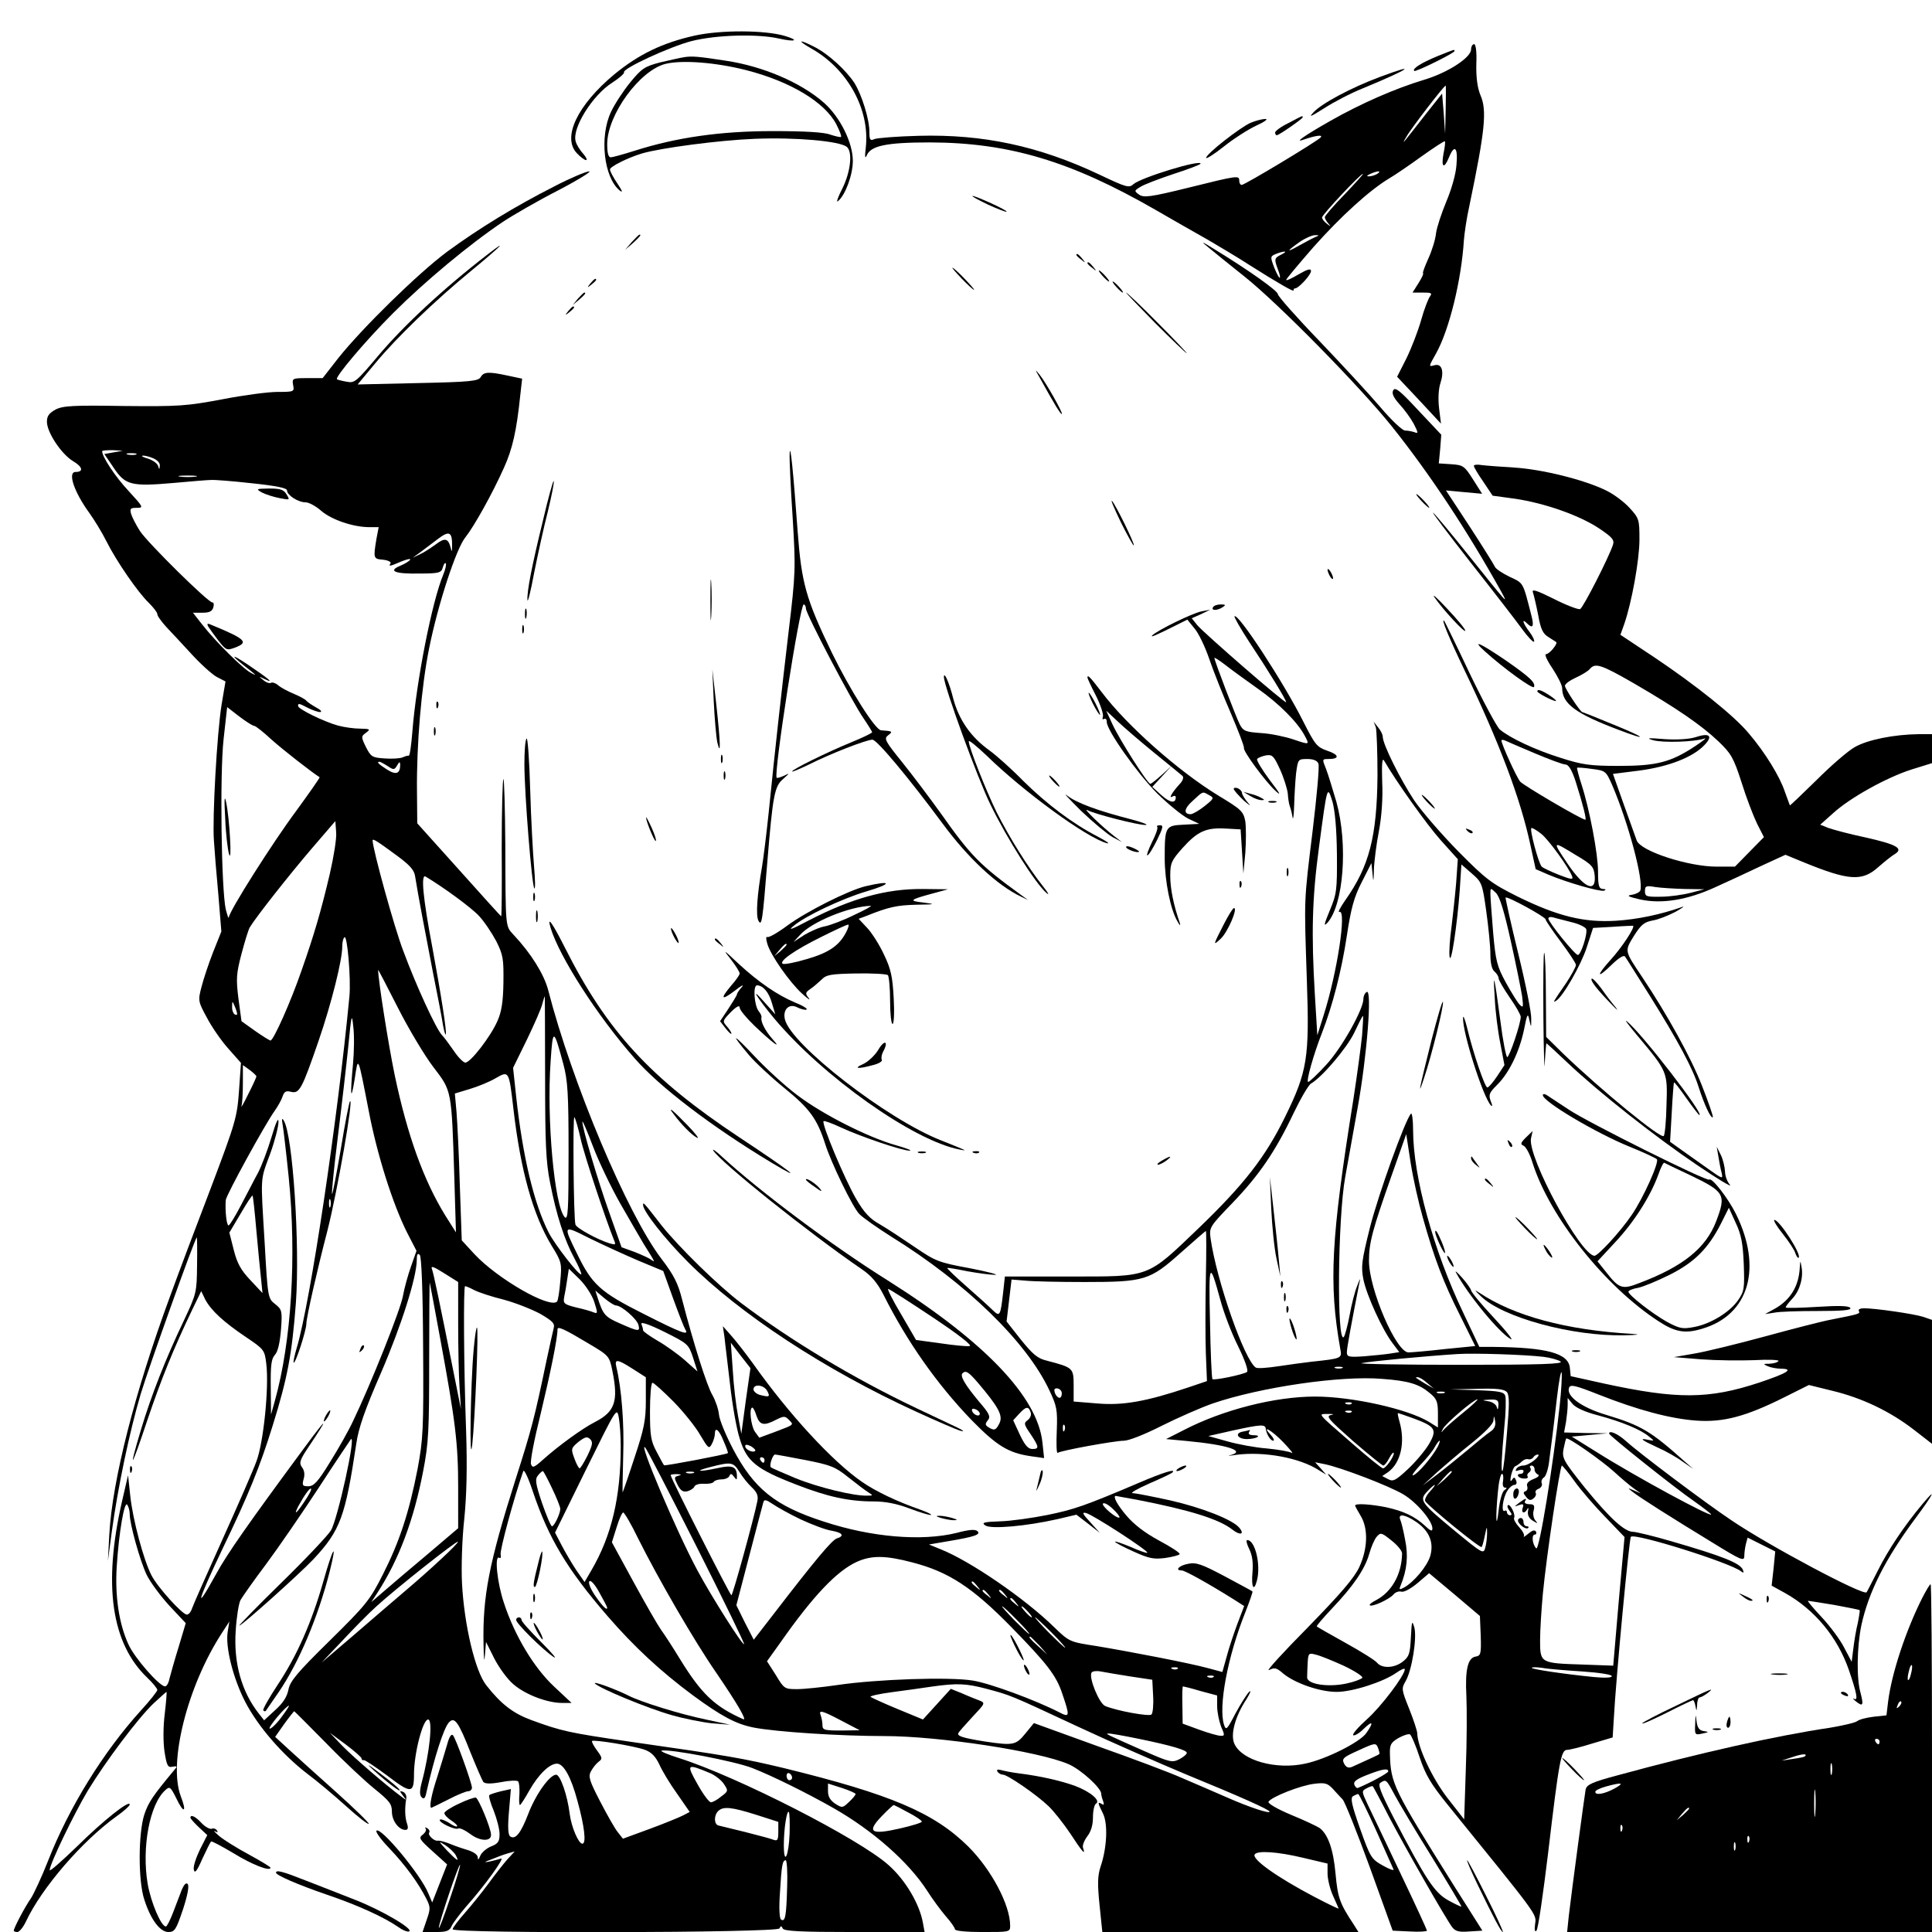 <?xml version="1.0" standalone="no"?>
<!DOCTYPE svg PUBLIC "-//W3C//DTD SVG 20010904//EN"
 "http://www.w3.org/TR/2001/REC-SVG-20010904/DTD/svg10.dtd">
<svg version="1.0" xmlns="http://www.w3.org/2000/svg"
 width="700pt" height="700pt" viewBox="0 0 700 700"
 preserveAspectRatio="xMidYMid meet">
<g transform="translate(0,700) scale(0.1,-0.1)"
fill="#000000" stroke="none">
<path d="M2517 6871 c-116 -26 -202 -67 -292 -141 -133 -111 -189 -228 -135
-285 13 -14 28 -25 33 -25 6 0 1 10 -10 23 -11 12 -24 32 -27 44 -15 47 61
169 133 214 25 16 44 33 42 37 -7 13 164 92 244 113 91 23 241 27 319 9 59
-13 73 -6 19 10 -72 21 -230 22 -326 1z"/>
<path d="M2940 6824 c131 -74 212 -220 197 -358 -4 -33 -3 -43 3 -30 14 36 71
48 230 48 286 -1 510 -68 816 -244 60 -35 145 -83 189 -108 44 -26 112 -66
150 -91 106 -67 165 -101 162 -93 -1 4 1 7 5 7 13 0 58 49 58 63 0 10 -12 7
-45 -12 -25 -15 -45 -24 -45 -20 0 3 45 57 100 120 98 110 202 205 274 248 19
11 72 47 116 79 45 32 83 57 85 55 2 -2 0 -22 -5 -45 -9 -50 2 -57 20 -13 20
49 33 36 27 -28 -2 -33 -19 -91 -37 -133 -17 -41 -34 -92 -37 -114 -2 -22 -15
-64 -28 -92 -13 -29 -22 -53 -19 -53 3 0 -4 -16 -16 -35 l-22 -35 37 0 c31 0
35 -2 26 -14 -6 -8 -21 -46 -32 -86 -11 -39 -35 -101 -53 -138 l-34 -67 80
-85 79 -85 -7 56 c-4 34 -2 70 5 91 14 43 5 71 -20 65 -24 -6 -24 -8 5 44 47
85 91 264 100 409 2 25 10 81 20 125 57 274 64 345 40 400 -11 27 -16 63 -15
113 2 45 -2 72 -8 72 -6 0 -11 -9 -11 -19 0 -30 -86 -85 -170 -110 -106 -32
-229 -86 -340 -149 -95 -54 -133 -81 -97 -68 43 15 72 19 62 8 -14 -15 -275
-172 -286 -172 -5 0 -9 7 -9 15 0 20 -3 20 -184 -25 -138 -34 -162 -37 -179
-25 -18 13 -18 14 5 28 12 8 67 29 121 47 53 17 97 34 97 37 0 16 -215 -50
-243 -74 -16 -15 -26 -12 -125 35 -218 103 -420 146 -652 140 -80 -2 -153 -8
-162 -12 -15 -7 -18 -3 -18 26 0 46 -27 133 -54 177 -30 46 -94 105 -145 131
-57 29 -65 25 -11 -6z m2298 -221 l-2 -88 -5 73 -6 73 -58 -73 c-31 -40 -64
-82 -73 -93 -11 -14 -11 -11 2 10 16 29 136 185 142 185 1 0 1 -39 0 -87z
m-248 -233 c-8 -5 -22 -9 -30 -9 -10 0 -8 3 5 9 27 12 43 12 25 0z m-118 -74
c-40 -41 -72 -78 -72 -83 0 -5 6 -15 13 -23 10 -12 9 -12 -5 -1 -10 7 -18 18
-18 23 0 10 139 158 148 158 3 0 -27 -33 -66 -74z m-102 -153 c-8 -3 -35 -17
-60 -31 -51 -29 -51 -24 0 12 19 13 44 24 55 24 14 0 16 -1 5 -5z m-127 -65
c-26 -13 -27 -16 -13 -54 6 -15 9 -28 7 -30 -2 -3 -11 14 -20 36 -15 40 -15
41 6 50 31 12 46 11 20 -2z"/>
<path d="M5207 6796 c-58 -24 -91 -45 -83 -53 5 -5 146 65 146 72 0 7 2 7 -63
-19z"/>
<path d="M2480 6793 c-14 -2 -53 -11 -88 -19 -57 -15 -67 -22 -109 -73 -25
-31 -56 -78 -69 -106 -43 -90 -26 -238 31 -285 13 -10 10 -2 -8 25 -15 22 -27
45 -27 51 0 10 63 42 116 58 68 20 280 48 408 53 149 6 307 -8 334 -29 22 -18
14 -91 -16 -151 -16 -31 -23 -52 -16 -46 27 22 54 96 54 146 0 66 -46 159
-105 211 -83 73 -221 132 -355 152 -103 16 -123 17 -150 13z m223 -47 c161
-41 287 -117 328 -198 11 -22 19 -42 16 -44 -2 -2 -19 2 -38 8 -22 9 -93 13
-209 13 -190 0 -349 -23 -500 -71 -41 -13 -81 -24 -87 -24 -9 0 -13 16 -13 48
0 106 119 269 213 291 60 14 180 5 290 -23z"/>
<path d="M4999 6721 c-102 -38 -211 -96 -240 -128 -19 -20 -10 -16 39 15 34
22 97 55 140 72 169 70 206 95 61 41z"/>
<path d="M4668 6554 c-27 -13 -48 -29 -48 -34 0 -6 3 -10 6 -10 8 0 94 60 94
65 0 7 1 7 -52 -21z"/>
<path d="M4531 6555 c-40 -18 -161 -113 -161 -127 0 -5 29 13 64 41 35 28 88
62 118 76 29 13 44 24 33 24 -11 0 -35 -6 -54 -14z"/>
<path d="M2009 6325 c-142 -72 -273 -152 -389 -237 -106 -79 -306 -275 -394
-385 l-57 -73 -56 0 c-54 0 -55 -1 -51 -25 5 -24 4 -25 -57 -25 -34 0 -124
-12 -201 -27 -128 -24 -156 -26 -355 -24 -183 3 -221 1 -248 -13 -23 -13 -31
-23 -31 -44 0 -39 53 -118 95 -143 34 -20 39 -39 9 -39 -30 0 -6 -72 50 -149
18 -25 46 -71 61 -101 37 -74 116 -188 154 -224 17 -17 31 -35 31 -41 0 -7 15
-27 32 -46 18 -19 60 -64 93 -100 33 -36 74 -73 91 -82 l31 -16 -14 -83 c-17
-104 -34 -413 -28 -493 2 -33 9 -121 16 -195 l11 -135 -30 -75 c-16 -41 -35
-98 -42 -126 -13 -49 -12 -53 19 -110 17 -33 52 -84 78 -113 l46 -52 -7 -101
c-7 -96 -12 -114 -102 -352 -53 -138 -120 -316 -149 -396 -127 -345 -208 -663
-219 -860 l-5 -95 14 105 c22 161 64 362 105 500 29 96 194 558 203 567 1 1 2
-44 1 -100 -1 -100 -2 -104 -48 -202 -66 -138 -118 -271 -155 -394 -48 -160
-36 -144 23 34 51 150 93 255 164 403 l31 64 15 -31 c21 -39 66 -81 148 -136
65 -44 67 -46 73 -98 10 -83 -10 -284 -36 -352 -12 -33 -68 -161 -124 -285
-56 -124 -105 -235 -109 -247 -4 -13 -12 -23 -19 -23 -16 0 -106 99 -128 142
-29 56 -68 203 -77 288 l-8 75 -22 -95 c-69 -302 -39 -514 92 -639 20 -19 36
-39 36 -44 0 -5 -27 -39 -60 -75 -136 -150 -260 -351 -335 -542 -24 -61 -53
-123 -63 -138 -20 -28 -62 -107 -62 -117 0 -3 6 -5 13 -5 7 0 21 17 31 38 57
122 204 292 328 381 27 19 48 38 48 43 0 18 -97 -59 -192 -153 -54 -52 -98
-91 -98 -85 0 22 88 204 138 288 66 108 180 260 238 316 25 23 46 42 47 42 2
0 -1 -36 -6 -79 -6 -47 -6 -103 -1 -137 8 -51 12 -59 29 -55 18 3 19 2 4 -15
-73 -88 -91 -113 -106 -158 -22 -67 -23 -241 0 -309 23 -72 57 -117 87 -117
23 0 28 8 53 82 17 52 23 86 17 92 -6 6 -13 -2 -21 -20 -6 -16 -20 -53 -31
-81 -11 -29 -23 -53 -27 -53 -17 0 -54 86 -66 155 -22 130 7 288 64 339 16 15
19 12 40 -30 27 -57 39 -51 16 8 -46 122 24 400 150 593 l26 40 -6 -37 c-9
-56 20 -170 64 -255 47 -90 135 -191 225 -260 35 -26 98 -79 140 -117 42 -38
79 -67 82 -64 2 3 -50 54 -117 114 -67 60 -145 130 -172 155 l-50 46 33 47
c18 25 35 46 36 46 1 0 53 -52 116 -116 62 -64 141 -138 176 -166 53 -43 62
-54 62 -82 0 -33 25 -66 49 -66 9 0 11 7 6 22 -8 23 -9 56 -3 92 2 10 -4 21
-12 24 -13 5 -13 3 0 -14 14 -18 14 -18 -5 -4 -57 42 -175 144 -215 185 l-45
47 57 -42 c32 -24 58 -47 58 -51 0 -5 4 -8 8 -6 4 1 43 -25 86 -57 85 -65 96
-65 96 5 0 76 32 199 51 199 18 0 6 -120 -23 -228 -8 -31 -8 -46 0 -54 8 -8
13 -3 17 18 29 128 63 234 82 254 20 21 34 2 78 -110 21 -52 42 -100 46 -106
6 -7 25 -8 64 -1 30 6 58 7 62 3 4 -3 6 -24 5 -46 -2 -22 -1 -40 2 -40 2 0 18
24 34 53 33 58 73 97 100 97 24 0 51 -48 74 -134 26 -94 33 -156 18 -156 -14
0 -40 61 -46 109 -8 66 -34 141 -49 141 -23 0 -74 -71 -101 -142 -27 -70 -46
-94 -65 -82 -8 5 -10 31 -5 89 l7 83 -36 -8 c-20 -5 -39 -11 -42 -14 -3 -3 4
-29 16 -57 11 -28 21 -66 21 -84 0 -27 -5 -35 -31 -45 -17 -7 -35 -23 -39 -34
-6 -15 -9 -16 -9 -5 -1 10 -17 21 -43 28 -23 7 -53 18 -67 24 -14 5 -30 9 -35
8 -12 -3 -37 20 -31 29 3 5 0 12 -7 16 -7 4 -10 4 -6 -1 4 -4 0 -14 -10 -22
-16 -12 -13 -17 36 -61 l52 -47 -27 -69 -27 -69 -14 33 c-27 67 -173 243 -188
227 -4 -4 17 -33 47 -64 57 -60 104 -124 133 -181 16 -31 16 -38 2 -78 l-15
-44 48 0 c40 0 50 4 58 23 6 12 29 42 50 67 69 77 145 183 128 176 -9 -3 -29
-8 -43 -11 -20 -4 -17 -1 8 8 19 8 46 18 60 22 l25 7 -26 -28 c-14 -16 -45
-55 -68 -87 -23 -31 -62 -80 -86 -107 -25 -28 -45 -55 -45 -60 0 -16 1177 -13
1184 3 5 10 7 10 12 0 4 -10 66 -13 260 -13 l254 0 -6 33 c-12 68 -63 155
-124 209 -105 95 -550 322 -759 388 -41 13 -70 25 -64 27 24 8 266 -38 329
-63 72 -28 199 -91 294 -145 142 -81 271 -194 339 -299 19 -30 50 -72 68 -93
18 -20 33 -42 33 -47 0 -6 40 -10 100 -10 98 0 100 0 100 23 0 75 -68 203
-151 286 -124 123 -281 190 -669 285 -147 35 -195 44 -560 96 -219 32 -246 38
-355 78 -65 24 -109 57 -163 126 -40 50 -80 217 -88 369 -3 57 0 159 8 232 9
87 11 191 7 315 -9 248 -10 530 -4 530 4 0 18 -6 33 -14 15 -8 63 -24 108 -35
44 -12 104 -36 133 -52 44 -26 52 -34 47 -52 -3 -12 -15 -65 -26 -117 -43
-207 -55 -252 -112 -430 -96 -303 -120 -424 -116 -600 1 -54 3 -67 5 -37 l4
48 30 -60 c17 -33 48 -76 70 -94 43 -37 122 -67 176 -67 l34 0 -63 59 c-73 68
-143 184 -182 303 -25 74 -35 175 -17 164 5 -4 7 2 5 12 -4 13 48 205 82 302
3 8 19 -26 35 -75 57 -169 124 -281 270 -450 97 -112 192 -200 309 -287 105
-77 156 -104 220 -117 81 -16 315 -31 474 -31 198 0 560 -55 668 -102 44 -19
118 -86 118 -107 0 -5 3 -17 7 -27 4 -12 3 -15 -5 -10 -16 9 -15 5 4 -34 19
-37 15 -126 -9 -195 -10 -32 -11 -61 -3 -138 l10 -97 464 0 464 0 -17 27 c-51
77 -58 97 -66 184 -8 88 -27 143 -58 166 -9 6 -55 28 -104 48 -50 21 -84 41
-81 47 11 18 116 59 165 65 40 5 49 2 68 -18 12 -13 28 -31 36 -39 8 -9 52
-119 98 -245 l83 -230 62 -3 c34 -2 62 0 62 3 0 4 -43 97 -96 208 -53 111
-106 224 -119 250 -22 47 -22 48 -3 58 11 6 21 9 22 7 2 -2 29 -52 60 -113 59
-112 204 -366 228 -398 11 -14 24 -18 61 -15 l48 3 -105 166 c-218 348 -227
367 -230 473 -1 35 3 42 31 59 18 10 37 16 42 13 5 -4 21 -41 35 -84 21 -63
41 -96 99 -168 335 -413 324 -398 319 -435 -3 -22 -1 -30 5 -24 6 6 24 132 42
280 40 338 47 375 69 375 9 0 50 10 91 23 l74 22 4 65 c8 152 56 656 62 662
13 15 360 -94 399 -125 9 -7 11 -6 7 5 -10 25 -74 50 -260 104 -65 19 -128 34
-138 34 -31 0 -85 50 -174 159 -79 99 -84 108 -78 141 4 19 8 37 10 38 6 6
128 -79 175 -122 25 -23 56 -49 70 -59 l25 -18 -25 11 c-24 10 -24 10 -5 -5
25 -20 137 -91 288 -183 107 -66 117 -70 117 -49 0 12 3 32 6 44 l6 22 50 -25
50 -25 -6 -62 -7 -62 49 -27 c107 -60 190 -160 231 -279 29 -85 34 -112 19
-104 -7 4 -4 -1 6 -9 26 -21 29 -15 17 31 -15 53 -13 165 3 244 26 120 86 240
196 388 67 90 79 116 24 50 -65 -78 -122 -163 -160 -239 -21 -41 -39 -77 -41
-79 -10 -14 -353 168 -490 261 -93 62 -335 244 -382 287 -30 27 -61 40 -61 27
0 -7 237 -196 308 -245 34 -24 62 -46 62 -48 0 -11 -274 137 -415 226 l-90 56
65 6 65 6 -79 1 -79 2 7 38 c3 20 6 48 6 62 l0 25 18 -22 c11 -13 45 -29 92
-41 86 -23 156 -52 185 -77 20 -16 20 -16 -2 -12 -36 8 -27 0 32 -27 30 -13
72 -37 92 -52 l38 -26 -30 26 c-123 110 -157 131 -286 170 -90 27 -145 68
-134 98 5 13 22 9 108 -25 142 -56 258 -87 353 -94 98 -7 180 15 318 84 l90
45 85 -21 c108 -26 208 -74 294 -140 l67 -52 0 225 0 224 -32 11 c-35 11 -174
31 -214 31 -14 0 -22 -4 -19 -10 6 -10 1 -11 -100 -31 -33 -6 -141 -34 -240
-61 -99 -27 -214 -55 -255 -62 l-75 -13 99 -8 c54 -4 141 -5 192 -3 51 3 91 1
88 -3 -3 -5 -17 -9 -32 -10 -24 0 -25 -1 -7 -9 11 -5 33 -9 50 -9 45 -1 21
-16 -80 -50 -184 -61 -299 -61 -562 -4 l-122 27 -3 30 c-5 53 -83 74 -276 76
l-52 0 -58 123 c-108 225 -182 495 -182 662 0 38 -4 65 -8 60 -22 -26 -117
-290 -148 -411 -31 -124 -33 -143 -24 -190 12 -58 69 -183 106 -231 l24 -32
-32 -5 c-18 -3 -61 -7 -95 -10 -57 -4 -63 -2 -63 15 0 15 18 112 44 244 6 27
5 27 -7 -5 -8 -19 -20 -66 -27 -105 -7 -38 -17 -74 -21 -79 -26 -30 -22 431 5
579 8 44 28 157 45 251 34 188 53 432 33 420 -7 -4 -12 -15 -12 -25 0 -38 -79
-179 -135 -239 -31 -34 -61 -62 -65 -62 -9 0 20 102 50 178 38 98 71 225 90
352 15 99 26 140 54 194 l35 69 4 -39 c3 -33 4 -30 5 15 1 30 9 93 18 139 10
53 15 121 12 179 -2 67 0 89 7 77 42 -73 154 -231 205 -288 l62 -69 -6 -86
c-4 -47 -12 -120 -17 -161 -6 -42 -9 -89 -7 -105 5 -39 28 116 37 240 l6 93
38 -33 c36 -31 38 -36 52 -136 8 -57 15 -127 15 -155 0 -33 5 -56 15 -64 8 -7
15 -18 15 -25 0 -6 18 -37 40 -69 22 -31 40 -63 40 -70 0 -25 -41 -146 -49
-146 -4 0 -16 60 -25 133 -22 165 -27 184 -20 79 2 -45 11 -118 20 -162 l15
-79 -27 -41 c-15 -22 -30 -40 -35 -40 -9 0 -52 127 -73 215 -8 33 -15 49 -15
37 -2 -54 73 -288 101 -317 6 -6 6 0 -1 16 -8 23 -5 30 23 58 43 42 81 119 98
201 11 57 14 61 19 35 7 -30 7 -30 7 5 1 19 -20 125 -47 235 -27 110 -47 202
-46 203 6 6 145 -70 145 -79 0 -4 25 -41 55 -81 30 -40 55 -78 55 -84 0 -7
-16 -36 -35 -65 -49 -71 -50 -73 -37 -65 25 15 90 129 111 193 l23 71 71 4
c40 3 73 4 74 4 8 -5 -40 -78 -80 -122 -56 -62 -52 -73 5 -17 24 23 42 34 46
27 4 -5 43 -68 88 -139 105 -168 158 -267 179 -335 20 -62 44 -114 51 -108 2
3 -16 55 -40 116 -40 102 -124 254 -216 392 -65 97 -64 93 -30 149 26 41 37
50 68 56 20 3 57 18 82 31 25 14 36 22 25 18 -80 -28 -162 -45 -240 -50 -116
-7 -210 16 -355 87 -96 48 -115 62 -215 163 -60 61 -133 145 -161 186 -49 74
-114 203 -114 231 0 8 -8 23 -17 34 l-16 20 8 -20 c3 -11 6 -90 6 -175 -2
-222 -30 -329 -117 -452 -18 -26 -28 -45 -21 -42 27 10 -8 -220 -57 -374 l-23
-73 -9 148 c-13 219 -10 349 15 533 30 227 30 226 49 165 9 -33 15 -98 16
-190 1 -131 -1 -144 -26 -204 -20 -48 -23 -60 -9 -45 59 65 76 284 33 439 -13
44 -29 97 -37 118 -15 37 -15 37 9 37 41 0 38 16 -5 30 -37 13 -44 21 -86 104
-71 142 -237 396 -250 383 -2 -3 22 -45 54 -94 66 -99 133 -208 133 -217 0 -9
-299 251 -322 279 l-20 25 34 15 33 16 -31 -6 c-33 -6 -161 -69 -179 -87 -9
-10 17 2 93 40 l34 17 26 -32 c15 -17 39 -68 54 -112 15 -44 50 -132 78 -196
27 -64 49 -120 47 -125 -3 -12 77 -121 115 -156 22 -20 16 -9 -21 39 -28 38
-49 72 -46 77 2 4 17 10 31 13 24 4 29 -1 52 -51 14 -31 26 -70 28 -87 1 -16
4 -37 7 -45 3 -8 8 -26 10 -40 2 -14 5 4 6 40 1 36 4 89 7 118 7 51 7 52 41
52 22 0 36 -6 40 -17 4 -10 -6 -119 -21 -243 -32 -262 -31 -238 -21 -540 10
-283 2 -332 -79 -497 -71 -145 -149 -245 -312 -402 -190 -182 -174 -176 -466
-176 l-237 0 -6 -55 c-10 -89 -12 -92 -38 -67 -12 12 -55 51 -95 86 -40 35
-71 65 -70 67 2 1 35 -4 73 -12 39 -7 84 -13 100 -13 17 0 -25 11 -91 24 -115
21 -125 26 -200 77 -44 30 -100 67 -126 82 -36 20 -57 42 -87 94 -42 73 -125
271 -117 280 3 2 31 -8 63 -23 71 -33 224 -85 249 -84 11 0 -12 9 -51 20 -99
28 -264 111 -356 181 -43 32 -113 96 -155 141 -80 85 -90 87 -20 4 22 -26 80
-80 129 -120 90 -73 118 -111 147 -202 21 -67 99 -228 123 -253 12 -13 65 -50
117 -83 270 -167 490 -381 572 -556 27 -57 30 -71 27 -147 -2 -46 -1 -82 3
-80 14 9 208 44 240 44 18 0 76 23 137 54 58 29 142 66 185 81 173 59 465 102
615 89 95 -7 133 -19 171 -51 26 -21 30 -32 30 -75 l0 -50 -32 20 c-77 47
-279 92 -413 92 -146 0 -334 -48 -475 -121 l-65 -33 75 -7 c149 -14 219 -37
155 -52 -11 -2 0 -2 25 2 101 13 230 -11 299 -56 l26 -16 -20 23 -20 22 35 -7
c59 -12 234 -79 284 -109 48 -28 106 -96 106 -124 0 -12 -7 -9 -27 10 -37 34
-77 53 -141 67 -55 11 -112 15 -112 6 0 -2 9 -19 20 -37 28 -46 26 -119 -5
-186 -18 -39 -68 -97 -187 -219 -90 -91 -153 -160 -140 -154 20 10 27 9 52
-13 43 -35 132 -66 193 -66 58 0 169 36 216 69 17 12 31 18 31 13 0 -22 -86
-136 -138 -182 -30 -27 -53 -53 -49 -57 4 -3 21 6 37 22 34 33 39 26 10 -15
-24 -33 -145 -94 -221 -110 -105 -23 -228 11 -256 71 -16 33 2 100 43 162 14
23 19 35 10 27 -9 -9 -31 -44 -50 -79 -30 -58 -34 -62 -41 -40 -21 65 13 247
77 407 16 41 28 75 26 76 -2 2 -47 26 -101 55 -83 44 -103 51 -132 45 -33 -6
-50 -24 -23 -24 11 0 96 -47 190 -106 l36 -23 -24 -63 c-13 -35 -31 -88 -39
-119 l-16 -57 -52 14 c-66 18 -278 59 -404 80 -97 15 -98 15 -153 68 -107 105
-305 240 -410 282 l-44 18 70 12 c96 16 118 24 106 36 -8 8 -31 6 -76 -6 -126
-31 -308 -16 -481 41 -177 57 -253 119 -329 263 -26 50 -50 107 -51 126 -2 19
-13 51 -24 70 -20 34 -68 186 -109 344 -15 60 -30 90 -76 150 -123 162 -323
636 -410 974 -15 56 -61 131 -125 199 -30 33 -29 20 -30 326 -1 134 -4 242 -7
238 -3 -3 -6 -116 -6 -251 1 -135 0 -246 -2 -246 -1 0 -70 76 -153 169 l-151
168 -1 114 c-2 170 16 382 44 520 32 160 99 364 132 403 31 39 98 159 139 251
31 68 46 135 59 261 l7 62 -52 11 c-69 15 -87 14 -98 -5 -8 -15 -39 -18 -228
-22 l-218 -5 64 77 c78 94 216 227 350 337 100 82 138 120 58 58 -161 -124
-308 -261 -400 -371 -77 -91 -83 -97 -112 -91 -17 3 -33 7 -35 9 -8 7 103 139
204 240 112 112 276 249 397 330 36 24 126 76 200 114 73 38 124 70 113 69
-11 0 -68 -24 -126 -54z m-1597 -964 l-34 -6 34 -50 c42 -63 64 -68 215 -55
65 6 127 11 138 11 11 1 77 -4 148 -12 86 -9 127 -17 127 -26 0 -17 40 -43 67
-43 12 0 38 -14 57 -31 37 -32 116 -59 174 -59 l34 0 -8 -42 c-12 -72 -11 -73
24 -76 18 -2 30 -8 27 -13 -8 -12 -4 -12 40 7 20 8 34 11 31 6 -3 -5 -19 -15
-36 -22 -46 -19 -19 -30 72 -28 68 0 77 3 82 21 3 12 8 19 11 16 3 -3 -1 -22
-9 -41 -41 -98 -98 -389 -112 -570 -4 -48 -9 -87 -13 -86 -3 1 -13 -2 -22 -6
-9 -4 -38 -6 -65 -4 -46 3 -50 6 -68 41 -18 37 -18 39 0 52 17 13 16 14 -21
15 -22 0 -58 5 -80 11 -51 14 -145 60 -145 71 0 11 3 10 36 -7 16 -8 36 -15
44 -15 8 1 2 8 -15 17 -16 9 -32 20 -35 24 -3 5 -24 16 -45 25 -22 9 -48 23
-57 31 -9 8 -21 12 -26 9 -5 -3 -18 1 -28 10 -18 14 -17 14 6 3 36 -17 15 1
-65 55 -65 43 -60 32 10 -22 24 -19 25 -21 6 -11 -28 13 -130 114 -179 177
l-33 42 34 0 c26 0 36 5 40 20 3 10 1 18 -3 17 -13 -3 -235 216 -263 259 -14
22 -28 49 -32 62 -5 19 -3 22 20 22 26 0 25 2 -29 61 -48 51 -96 124 -96 144
0 3 17 4 38 4 l37 -2 -33 -6z m81 -8 c-7 -2 -21 -2 -30 0 -10 3 -4 5 12 5 17
0 24 -2 18 -5z m61 -13 c15 -6 26 -17 25 -27 -1 -15 -2 -15 -6 -2 -2 9 -18 21
-36 27 -18 5 -27 10 -20 11 6 1 23 -3 37 -9z m154 -67 c-16 -2 -40 -2 -55 0
-16 2 -3 4 27 4 30 0 43 -2 28 -4z m930 -253 c0 -20 -1 -21 -5 -5 -9 35 -21
38 -55 12 -18 -13 -44 -30 -58 -36 l-25 -12 25 18 c13 10 43 32 65 49 43 33
54 28 53 -26z m2919 -515 c77 -54 145 -122 171 -172 17 -32 17 -32 -42 -12
-30 10 -82 21 -117 23 -56 4 -64 7 -77 31 -14 28 -92 231 -92 241 0 3 17 -8
38 -24 20 -16 74 -55 119 -87z m-3636 -135 c5 0 33 -22 62 -49 41 -37 149
-121 175 -137 2 -1 -36 -55 -84 -121 -85 -114 -243 -363 -245 -387 -1 -6 -5 7
-11 29 -16 72 -22 488 -8 616 l13 117 44 -34 c25 -19 49 -34 54 -34z m484
-146 c21 -14 24 -14 34 3 8 14 10 14 11 3 0 -34 -15 -39 -48 -18 -30 19 -39
28 -27 28 3 0 16 -7 30 -16z m-210 -390 c-32 -136 -57 -221 -102 -349 -38
-111 -102 -255 -113 -255 -3 0 -29 16 -56 35 l-49 35 -11 81 c-9 72 -8 91 11
163 12 45 25 88 30 96 22 37 146 194 224 285 l86 100 3 -41 c2 -22 -9 -89 -23
-150z m243 66 c46 -34 63 -52 66 -75 11 -69 36 -200 64 -345 17 -85 34 -172
37 -194 4 -21 8 -36 10 -34 5 5 -17 145 -49 318 -33 174 -42 265 -24 254 64
-38 165 -112 193 -142 19 -20 47 -62 63 -92 25 -50 27 -64 26 -150 -1 -70 -7
-107 -22 -140 -24 -55 -97 -150 -116 -150 -7 0 -26 19 -42 43 -16 23 -35 49
-43 57 -21 22 -93 178 -140 305 -33 86 -111 370 -111 400 0 8 16 -2 88 -55z
m4036 -310 c19 -85 37 -175 41 -200 5 -40 4 -43 -9 -30 -8 8 -30 44 -50 80
-32 59 -37 78 -46 180 -5 63 -10 126 -10 140 0 24 0 24 20 5 14 -14 30 -67 54
-175z m219 69 c27 -6 51 -18 54 -25 6 -16 -19 -94 -30 -94 -10 -1 -107 119
-107 132 0 5 8 7 18 4 9 -3 39 -10 65 -17z m-4427 -269 c-42 -442 -142 -1112
-191 -1274 -8 -27 -13 -51 -11 -53 6 -6 46 117 46 141 0 22 39 194 76 336 36
141 96 485 82 470 -3 -3 -18 -80 -33 -172 -16 -93 -30 -166 -32 -164 -2 2 7
95 21 207 14 112 31 260 38 329 11 115 13 121 18 70 4 -30 3 -91 -1 -135 -11
-115 -8 -142 6 -55 13 86 11 90 51 -115 30 -158 87 -337 138 -439 l35 -68 -20
-57 c-11 -31 -24 -78 -29 -106 -8 -48 -116 -319 -180 -452 -16 -35 -54 -102
-84 -150 -44 -72 -59 -88 -79 -88 -21 0 -23 3 -17 26 5 16 3 32 -6 43 -11 16
-8 26 25 75 75 112 68 110 -16 -4 -203 -275 -281 -386 -320 -458 -81 -147 -69
-102 24 93 92 191 135 296 181 445 54 173 70 260 84 444 15 209 -11 610 -44
661 -6 11 -8 6 -4 -15 3 -16 13 -102 22 -190 29 -288 10 -594 -50 -810 l-14
-50 -1 99 c-1 79 2 103 15 117 11 12 18 44 22 91 5 68 4 73 -21 93 -26 20 -27
23 -38 220 -15 250 -17 225 20 325 17 47 30 99 30 115 0 19 -9 0 -25 -54 -14
-47 -36 -105 -49 -130 -14 -25 -41 -79 -62 -118 -21 -40 -41 -73 -45 -73 -7 0
-13 53 -10 92 2 19 143 276 177 323 12 17 25 40 29 53 6 17 12 21 31 16 30 -7
39 10 100 187 46 134 85 290 85 339 0 15 3 30 8 34 10 11 24 -149 18 -214z
m304 -256 c67 -88 66 -79 76 -399 l6 -200 -38 60 c-79 128 -138 291 -184 510
-23 111 -60 346 -60 381 0 2 32 -59 71 -136 39 -77 97 -174 129 -216z m405
-36 c0 -240 3 -309 18 -383 23 -118 52 -208 88 -274 16 -30 27 -56 25 -58 -7
-7 -96 108 -118 151 -53 104 -94 274 -118 494 l-11 103 50 102 c27 56 53 115
56 130 4 15 8 27 9 27 0 0 1 -132 1 -292z m-1116 229 c1 -5 -3 -5 -9 -2 -5 3
-10 16 -9 28 0 21 1 21 9 2 5 -11 9 -24 9 -28z m4076 -79 c-4 -40 -18 -143
-31 -228 -82 -511 -90 -669 -48 -907 7 -35 6 -35 -106 -47 -25 -3 -78 -10
-117 -16 -40 -6 -77 -9 -83 -5 -41 26 -143 318 -164 469 -5 39 -3 42 79 127
97 101 156 187 222 326 26 54 54 102 63 107 41 24 129 128 156 183 16 34 30
62 32 62 2 1 0 -32 -3 -71z m-2894 -103 c16 -60 19 -107 19 -320 0 -212 -2
-247 -14 -235 -37 40 -66 354 -51 565 8 121 11 120 46 -10z m-1112 -45 c0 -3
-13 -32 -30 -65 -16 -33 -27 -52 -24 -42 3 10 5 48 5 83 l0 65 25 -18 c13 -10
24 -20 24 -23z m931 -116 c26 -225 71 -386 139 -498 36 -58 37 -64 31 -128 -3
-37 -8 -70 -12 -74 -27 -26 -216 83 -299 172 l-46 50 -7 199 c-3 110 -9 230
-12 266 l-6 67 53 16 c30 9 72 26 94 39 49 28 49 29 65 -109z m244 -111 c13
-59 90 -290 121 -367 7 -16 5 -17 -16 -11 -43 13 -120 55 -124 68 -7 20 -10
397 -4 389 4 -4 14 -39 23 -79z m143 -233 c33 -58 71 -123 84 -145 43 -69 45
-71 28 -59 -8 6 -35 18 -60 28 l-47 17 -45 127 c-41 115 -98 307 -97 328 1 5
18 -36 39 -91 21 -55 65 -147 98 -205z m2908 -51 c42 -150 75 -236 135 -355
l55 -111 -111 -11 c-61 -7 -120 -12 -131 -12 -44 0 -143 229 -143 332 0 66 13
113 81 306 l54 153 16 -104 c9 -57 29 -146 44 -198z m-4226 -49 c6 -69 14
-147 17 -175 l5 -50 -44 47 c-34 36 -48 61 -60 109 l-16 63 41 69 c22 38 41
67 43 65 2 -2 8 -59 14 -128z m268 88 c-3 -7 -5 -2 -5 12 0 14 2 19 5 13 2 -7
2 -19 0 -25z m1117 -196 l89 -37 36 -100 c20 -55 40 -106 44 -112 15 -24 -14
-13 -154 58 -153 77 -184 105 -237 214 -53 108 -54 108 45 58 49 -24 128 -60
177 -81z m2055 -64 c-2 -95 -2 -218 0 -272 l4 -100 -68 -23 c-152 -51 -237
-66 -329 -58 l-86 7 0 58 c0 64 -2 65 -97 90 -34 8 -51 23 -94 76 l-52 66 9
76 9 76 50 -4 c28 -3 124 -5 215 -5 217 0 236 6 348 106 48 43 89 78 91 79 2
0 2 -78 0 -172z m-2836 -249 c2 -299 0 -333 -20 -441 -31 -159 -66 -265 -126
-383 -47 -93 -61 -110 -193 -240 -118 -116 -143 -146 -149 -177 -5 -26 -20
-49 -48 -74 l-40 -37 -19 24 c-63 80 -92 184 -84 301 3 49 11 98 17 110 6 11
48 71 94 132 46 62 131 186 190 276 59 91 112 169 116 175 21 22 -48 -291 -72
-330 -10 -17 -90 -102 -178 -188 -88 -86 -157 -157 -154 -157 9 0 217 186 269
241 97 104 115 153 155 419 8 56 31 122 89 255 74 171 130 348 130 410 0 20 3
26 11 18 6 -6 11 -124 12 -334z m127 85 c0 -83 2 -187 5 -230 l5 -79 -21 105
c-57 286 -78 386 -84 402 -5 13 6 9 44 -15 l51 -32 0 -151z m2761 88 c12 -46
41 -122 65 -170 25 -51 38 -89 32 -93 -16 -10 -119 -31 -125 -26 -3 3 -7 97
-9 209 -5 216 -2 222 37 80z m-2268 -9 c13 -40 13 -44 -2 -38 -9 4 -37 12 -64
18 -43 11 -47 14 -43 37 3 14 8 42 11 64 l6 39 39 -38 c21 -21 45 -57 53 -82z
m-559 -128 c56 -303 66 -385 66 -543 l0 -149 -107 -91 c-60 -50 -130 -110
-158 -134 l-50 -43 23 35 c77 119 131 262 165 439 20 103 22 148 22 404 0 158
1 284 2 280 1 -5 18 -93 37 -198z m638 115 c19 0 75 -48 81 -70 7 -26 1 -25
-67 5 -55 24 -61 32 -81 94 l-8 25 32 -27 c18 -15 37 -27 43 -27z m279 -189
l16 -50 -46 41 c-25 22 -70 54 -98 70 -29 17 -53 34 -53 38 0 5 -3 15 -6 23
-3 9 27 -1 82 -28 86 -43 89 -45 105 -94z m-380 52 c76 -45 77 -46 88 -101 22
-109 9 -147 -63 -184 -47 -24 -132 -86 -188 -136 -32 -29 -39 -32 -44 -17 -4
9 12 91 35 183 34 142 61 272 61 306 0 12 26 0 111 -51z m3461 -49 c25 -3 54
-11 62 -17 13 -9 -72 -12 -364 -12 -209 0 -370 3 -357 6 23 6 236 26 347 33
63 4 243 -2 312 -10z m-3299 -44 l47 -30 0 -84 c0 -71 -6 -102 -41 -207 -22
-68 -42 -125 -43 -126 -1 -1 0 59 2 133 4 116 -6 244 -25 322 -7 29 4 28 60
-8z m2570 3 c-7 -2 -19 -2 -25 0 -7 3 -2 5 12 5 14 0 19 -2 13 -5z m788 -136
c-23 -212 -74 -528 -85 -517 -14 14 -18 50 -5 50 5 0 7 5 4 11 -5 7 -14 4 -28
-8 -12 -10 -19 -14 -16 -10 4 5 -4 20 -17 34 -13 14 -21 29 -18 34 6 11 -15
53 -23 45 -3 -3 0 -12 7 -21 8 -10 9 -15 1 -15 -6 0 -11 5 -11 11 0 5 -4 8 -8
5 -14 -8 -7 47 9 72 7 12 19 22 26 22 7 0 10 7 6 16 -5 13 -8 13 -15 2 -6 -9
-7 -3 -3 17 4 17 11 32 16 33 5 2 15 9 22 16 7 7 17 11 24 9 6 -2 14 1 18 6 3
6 11 11 17 11 6 0 1 -9 -12 -20 -13 -11 -31 -20 -41 -20 -10 0 -21 -5 -25 -12
-5 -8 -2 -9 9 -5 10 3 17 2 17 -3 0 -6 -4 -10 -10 -10 -19 0 -10 -16 10 -17
11 -1 18 2 15 7 -3 5 -1 11 5 15 6 4 8 11 5 16 -4 5 -1 9 4 9 6 0 11 -6 11
-14 0 -8 6 -16 13 -19 6 -3 -1 -10 -17 -16 -18 -7 -26 -16 -23 -25 3 -8 1 -17
-6 -19 -9 -3 -8 -8 2 -20 10 -13 17 -15 27 -6 8 6 11 15 8 20 -3 5 2 12 11 15
9 4 14 13 11 20 -3 7 1 17 8 21 8 5 17 35 20 68 4 33 9 71 11 85 2 14 9 75 16
135 7 61 15 102 17 92 2 -10 -1 -64 -7 -120z m-480 82 l24 -20 -30 17 c-39 24
-40 24 -28 24 6 0 21 -9 34 -21z m-2730 -68 c37 -38 81 -93 97 -122 28 -47 31
-50 41 -31 6 11 11 28 11 36 0 28 15 17 32 -26 10 -23 17 -42 15 -43 -6 -5
-228 -47 -231 -44 -2 2 -14 24 -27 49 -21 39 -24 59 -24 147 0 57 4 103 9 103
5 0 39 -31 77 -69z m1404 39 c3 -5 3 -15 -1 -21 -6 -11 -23 6 -24 24 0 10 18
9 25 -3z m1615 -4 c9 -12 9 -45 0 -148 -6 -73 -13 -134 -16 -137 -6 -7 -4 44
6 154 6 55 7 107 4 117 -4 15 -21 18 -102 21 l-97 3 96 2 c74 2 99 -1 109 -12z
m-227 -3 c-7 -2 -19 -2 -25 0 -7 3 -2 5 12 5 14 0 19 -2 13 -5z m70 -70 c-32
-26 -64 -54 -71 -62 -12 -14 -12 -14 -4 2 9 19 111 106 125 107 4 0 -18 -21
-50 -47z m126 25 c-1 -16 -3 -18 -6 -6 -2 9 -16 19 -31 21 -24 4 -24 4 6 6 27
1 32 -2 31 -21z m-532 6 c-3 -3 -12 -4 -19 -1 -8 3 -5 6 6 6 11 1 17 -2 13 -5z
m-2648 -154 c0 -184 -33 -324 -106 -449 l-25 -43 -30 43 c-16 24 -40 65 -53
90 l-24 46 112 228 c111 225 112 227 119 189 4 -22 7 -68 7 -104z m2648 124
c-3 -3 -12 -4 -19 -1 -8 3 -5 6 6 6 11 1 17 -2 13 -5z m-75 -11 c-19 -4 -8
-16 80 -94 57 -49 106 -89 110 -89 4 0 14 12 22 28 8 15 15 22 16 17 0 -14
-29 -55 -39 -55 -5 0 -53 39 -107 86 -138 120 -129 110 -92 111 20 0 24 -1 10
-4z m302 -13 c77 -29 84 -40 53 -93 -14 -23 -48 -64 -76 -90 -45 -42 -54 -46
-72 -36 l-21 11 21 14 c46 33 63 107 42 182 -5 17 -8 32 -6 32 2 0 29 -9 59
-20z m276 -47 c-12 -8 -49 -38 -83 -67 -34 -28 -84 -69 -112 -90 l-50 -38 50
46 c28 25 85 74 128 108 48 39 78 69 78 82 2 18 2 18 6 -2 3 -17 -2 -29 -17
-39z m-1543 5 c-3 -8 -6 -5 -6 6 -1 11 2 17 5 13 3 -3 4 -12 1 -19z m729 6 c2
-19 17 -44 27 -44 5 0 2 9 -8 20 -38 41 3 18 45 -26 25 -26 38 -43 30 -38 -8
5 -49 12 -90 16 -41 3 -106 15 -144 26 l-68 19 93 21 c97 21 113 22 115 6z
m-2457 -97 c-13 -26 -26 -47 -29 -47 -3 0 -12 16 -19 36 -13 35 -12 37 15 60
24 18 31 20 42 10 11 -11 9 -21 -9 -59z m3080 31 c-20 -37 -70 -96 -88 -103
-9 -3 3 13 25 37 23 24 47 53 53 66 7 12 14 22 17 22 2 0 -1 -10 -7 -22z
m-2685 -362 c97 -192 174 -351 172 -353 -5 -6 -117 170 -169 267 -75 139 -218
476 -189 445 5 -5 89 -167 186 -359z m155 271 c11 -18 31 -43 45 -56 19 -18
24 -31 20 -50 -12 -61 -89 -341 -94 -341 -5 0 -220 425 -220 435 0 3 10 4 23
4 16 -1 18 -2 5 -6 -16 -4 -16 -7 -3 -33 11 -21 20 -27 36 -23 11 3 23 11 25
17 3 7 18 11 34 10 17 -1 33 2 36 7 3 5 16 9 29 9 13 0 26 6 28 13 4 9 8 8 16
-3 10 -13 11 -13 11 0 0 36 -15 43 -69 31 -70 -15 -89 -12 -26 4 74 19 82 18
104 -18z m3026 -34 c22 -31 72 -89 111 -129 l70 -73 -21 -233 -20 -233 -110 4
c-154 5 -155 5 -155 88 0 38 5 113 10 168 13 136 62 465 69 465 3 -1 24 -26
46 -57z m-3705 -25 c17 -35 30 -68 30 -75 0 -17 -22 -63 -30 -63 -4 0 -20 38
-36 84 -24 71 -26 87 -15 100 7 9 15 16 18 16 2 0 17 -28 33 -62z m513 55 c-7
-2 -19 -2 -25 0 -7 3 -2 5 12 5 14 0 19 -2 13 -5z m2747 4 c0 -2 -12 -14 -27
-28 l-28 -24 24 28 c23 25 31 32 31 24z m186 -32 c-3 -15 0 -25 7 -25 8 0 7
-3 -2 -9 -8 -5 -17 -36 -21 -72 -9 -81 -12 -27 -3 64 3 37 10 67 15 67 4 0 6
-11 4 -25z m-265 -39 c-13 -14 -20 -29 -17 -35 12 -19 199 -172 204 -166 3 2
8 22 12 42 7 34 8 35 8 8 0 -16 -3 -41 -7 -54 -6 -22 -11 -19 -107 60 -127
105 -133 113 -103 145 12 13 25 24 27 24 3 0 -5 -11 -17 -24z m-4077 -35 c-29
-44 -42 -55 -23 -18 22 40 42 68 46 63 3 -2 -8 -23 -23 -45z m1797 -66 c41
-19 91 -38 112 -41 40 -7 48 -19 19 -28 -18 -6 -79 -79 -229 -274 l-72 -93
-32 62 -31 63 47 180 c26 100 49 187 51 194 3 10 11 8 33 -7 16 -11 62 -37
102 -56z m-2431 19 c0 -36 37 -168 61 -219 13 -27 50 -77 82 -112 l60 -64 -26
-87 c-15 -48 -29 -99 -33 -114 -3 -16 -10 -28 -16 -28 -20 0 -111 103 -133
153 -34 74 -49 175 -42 282 8 125 28 239 38 223 5 -7 9 -22 9 -34z m1842 -88
c74 -148 203 -371 284 -488 75 -110 112 -173 97 -167 -104 46 -152 92 -230
219 -25 41 -56 89 -68 105 -12 17 -57 95 -100 174 l-78 143 17 54 c9 30 20 54
24 54 4 0 29 -42 54 -94z m2819 60 c48 -33 65 -75 51 -124 -12 -38 -59 -94
-95 -114 -17 -9 -19 -8 -12 8 23 56 28 107 16 165 -6 33 -14 66 -18 74 -8 22
18 18 58 -9z m-51 -114 c-1 -75 -37 -139 -93 -169 -16 -8 -27 -17 -24 -19 7
-8 70 21 85 38 7 9 20 14 30 11 10 -2 34 11 59 32 l41 35 92 -77 92 -78 3 -72
c2 -65 0 -72 -18 -75 -29 -4 -39 -48 -34 -143 2 -44 2 -163 -2 -264 l-6 -183
-61 78 c-56 73 -108 185 -109 234 0 8 -13 48 -29 88 -28 70 -29 74 -13 101 23
40 42 159 31 196 -8 26 -9 21 -12 -37 -3 -59 -6 -70 -29 -88 -30 -24 -75 -26
-93 -5 -7 9 -58 41 -114 72 -56 31 -103 58 -105 60 -2 2 23 31 55 65 77 81
119 142 135 198 7 25 19 53 27 62 14 16 17 16 53 -13 22 -17 39 -38 39 -47z
m-3481 -20 c-35 -33 -95 -86 -133 -118 -38 -32 -121 -104 -185 -159 l-116 -99
75 79 c41 44 96 100 124 125 71 65 290 238 295 234 2 -2 -25 -30 -60 -62z
m1707 -13 c131 -34 217 -90 358 -234 129 -132 163 -175 185 -242 28 -82 27
-87 -11 -67 -88 45 -251 105 -313 115 -85 14 -348 5 -490 -16 -55 -8 -121 -15
-147 -15 -45 0 -47 1 -77 51 l-32 50 48 67 c119 170 205 260 277 293 53 24
104 24 202 -2z m-1106 -164 c0 -12 -17 5 -44 44 -15 22 -25 45 -21 51 4 7 19
-8 36 -39 16 -28 29 -53 29 -56z m1341 78 c13 -16 12 -17 -3 -4 -17 13 -22 21
-14 21 2 0 10 -8 17 -17z m40 -30 c13 -16 12 -17 -3 -4 -10 7 -18 15 -18 17 0
8 8 3 21 -13z m60 0 c13 -16 12 -17 -3 -4 -10 7 -18 15 -18 17 0 8 8 3 21 -13z
m40 -30 c13 -16 12 -17 -3 -4 -17 13 -22 21 -14 21 2 0 10 -8 17 -17z m2965
-8 c48 -9 90 -17 92 -19 1 -2 -2 -23 -7 -47 -6 -24 -13 -66 -16 -92 l-6 -48
-27 51 c-14 28 -51 78 -82 111 -30 32 -53 59 -49 59 3 0 46 -7 95 -15z m-2961
-55 c27 -27 47 -50 44 -50 -3 0 -27 23 -54 50 -27 28 -47 50 -44 50 3 0 27
-22 54 -50z m40 30 c10 -11 16 -20 13 -20 -3 0 -13 9 -23 20 -10 11 -16 20
-13 20 3 0 13 -9 23 -20z m85 -75 c30 -30 52 -55 49 -55 -2 0 -29 25 -59 55
-30 30 -52 55 -49 55 2 0 29 -25 59 -55z m-44 -47 l29 -33 -32 29 c-31 28 -38
36 -30 36 2 0 16 -15 33 -32z m1102 -73 c40 -19 71 -39 68 -44 -4 -5 -30 -15
-59 -21 -67 -14 -142 -2 -141 23 0 9 1 33 2 53 2 34 4 36 29 29 15 -3 61 -22
101 -40z m-601 -11 c-3 -3 -12 -4 -19 -1 -8 3 -5 6 6 6 11 1 17 -2 13 -5z
m1466 -10 c59 -4 107 -11 107 -17 0 -6 -26 -7 -67 -3 -109 11 -223 28 -223 33
0 3 17 3 38 0 20 -4 85 -9 145 -13z m-1638 -18 l80 -12 3 -58 c2 -33 -1 -63
-6 -68 -8 -8 -125 13 -168 31 -22 10 -60 103 -49 121 3 5 18 7 33 4 15 -3 63
-11 107 -18z m302 -2 c-3 -3 -12 -4 -19 -1 -8 3 -5 6 6 6 11 1 17 -2 13 -5z
m-822 -43 c89 -24 80 -20 335 -139 118 -55 292 -131 385 -170 200 -82 305
-129 305 -136 0 -8 -71 15 -153 51 -45 20 -118 51 -162 70 -44 20 -183 72
-310 117 l-229 83 -31 -38 c-34 -42 -44 -44 -145 -29 -82 13 -102 20 -98 30 2
5 25 31 51 59 47 50 48 51 25 60 -13 5 -41 16 -63 26 l-40 16 -50 -55 -51 -56
-92 38 c-51 21 -94 41 -98 44 -3 3 32 11 78 17 46 6 110 15 143 20 93 13 124
12 200 -8z m775 -8 l60 -16 0 -39 c0 -21 7 -54 14 -73 14 -32 14 -35 -2 -34
-9 0 -44 10 -77 22 l-60 22 -1 68 c-1 37 0 67 2 67 2 0 31 -7 64 -17z m-3332
-97 c-18 -24 -37 -41 -41 -39 -7 4 60 83 70 83 2 0 -11 -20 -29 -44z m2032
-11 l65 -34 -67 -1 c-61 0 -68 2 -68 19 0 11 -3 26 -6 35 -9 22 2 20 76 -19z
m1076 -65 c121 -25 174 -41 174 -51 0 -5 -12 -15 -27 -23 -26 -13 -35 -11
-128 30 -138 61 -142 63 -129 63 7 1 56 -8 110 -19z m-1789 -40 c24 -9 38 -24
52 -53 10 -23 39 -71 65 -107 l45 -65 -23 -12 c-13 -7 -67 -29 -121 -49 l-98
-36 -18 23 c-11 13 -39 63 -64 111 -40 77 -44 91 -34 110 7 13 19 28 28 35 14
10 14 14 -6 41 -12 16 -20 32 -18 34 7 6 154 -18 192 -32z m2661 -15 c-3 -3
-29 -15 -100 -47 -13 -5 -21 -1 -28 12 -9 18 -4 23 52 48 61 28 63 28 71 9 4
-11 6 -21 5 -22z m-2426 -69 c19 -8 42 -26 51 -40 16 -24 16 -26 -10 -45 -14
-12 -31 -21 -37 -21 -7 0 -29 30 -49 66 -41 73 -39 75 45 40z m2458 6 c0 -6
-68 -43 -110 -60 -4 -2 -10 4 -13 12 -4 11 8 20 46 35 56 22 77 25 77 13z
m-2160 -23 c0 -5 -4 -9 -10 -9 -5 0 -10 7 -10 16 0 8 5 12 10 9 6 -3 10 -10
10 -16z m2183 -62 c15 -28 76 -131 136 -227 59 -96 107 -176 106 -178 -1 -1
-23 9 -48 23 -50 28 -80 74 -199 302 -46 90 -57 118 -46 124 20 13 21 12 51
-44z m-1953 3 c0 -4 -11 -17 -24 -29 -23 -22 -25 -22 -50 -6 -18 12 -26 26
-26 45 l0 28 50 -16 c28 -9 50 -19 50 -22z m1886 -132 c32 -72 61 -136 63
-141 2 -6 -16 1 -39 14 -41 23 -45 29 -82 133 -30 85 -36 111 -26 118 7 4 16
8 19 8 3 0 32 -59 65 -132z m-1695 65 c27 -14 49 -29 49 -33 0 -4 -36 -15 -80
-25 -105 -24 -121 -13 -65 45 21 22 41 40 43 40 2 0 26 -12 53 -27z m-552 -8
l81 -26 0 -36 c0 -29 -3 -34 -17 -29 -9 4 -55 16 -102 28 -47 12 -92 22 -98
24 -16 4 -17 36 -1 52 18 18 48 15 137 -13z m122 -67 c-3 -83 -21 -121 -21
-42 0 58 11 127 18 119 3 -3 4 -38 3 -77z m-1210 -79 c14 -27 7 -23 -32 17
-31 34 -32 35 -6 19 15 -10 32 -26 38 -36z m3070 -10 l89 -21 0 -36 c0 -20 9
-57 20 -81 11 -24 20 -45 20 -46 0 -2 -39 17 -87 42 -137 72 -228 137 -217
154 9 15 83 10 175 -12z m-1869 -106 c-3 -108 -7 -127 -22 -118 -6 4 -8 42 -4
98 6 100 9 117 21 117 4 0 7 -44 5 -97z m-1222 -43 c-21 -63 -39 -110 -40
-105 -1 15 74 238 77 228 1 -4 -15 -60 -37 -123z"/>
<path d="M950 5215 c14 -7 43 -16 64 -20 37 -7 37 -7 24 14 -10 17 -22 21 -63
21 -48 -1 -49 -1 -25 -15z"/>
<path d="M755 4729 c5 -8 21 -30 37 -51 27 -34 30 -35 58 -25 53 20 42 31 -89
85 -10 4 -12 1 -6 -9z"/>
<path d="M816 4035 c2 -56 9 -114 14 -130 11 -37 2 130 -11 190 -6 27 -7 7 -3
-60z"/>
<path d="M1306 2113 c-6 -14 -5 -15 5 -6 7 7 10 15 7 18 -3 3 -9 -2 -12 -12z"/>
<path d="M1180 1870 c-6 -11 -8 -20 -6 -20 3 0 10 9 16 20 6 11 8 20 6 20 -3
0 -10 -9 -16 -20z"/>
<path d="M4606 2620 c3 -63 11 -144 19 -180 l14 -65 -6 65 c-3 36 -12 117 -19
180 l-13 115 5 -115z"/>
<path d="M4641 2344 c0 -11 3 -14 6 -6 3 7 2 16 -1 19 -3 4 -6 -2 -5 -13z"/>
<path d="M4652 2300 c0 -14 2 -19 5 -12 2 6 2 18 0 25 -3 6 -5 1 -5 -13z"/>
<path d="M4661 2254 c0 -11 3 -14 6 -6 3 7 2 16 -1 19 -3 4 -6 -2 -5 -13z"/>
<path d="M4672 2220 c0 -8 6 -31 13 -50 7 -19 13 -28 13 -20 0 8 -6 31 -13 50
-7 19 -13 28 -13 20z"/>
<path d="M1172 1272 c-42 -148 -95 -270 -167 -378 -31 -47 -54 -88 -51 -91 3
-4 7 -4 9 -2 1 2 22 32 46 67 74 108 144 274 186 440 28 112 11 85 -23 -36z"/>
<path d="M5483 1588 c-1 -10 2 -18 6 -18 5 0 11 8 13 18 3 10 0 19 -6 19 -7 0
-13 -9 -13 -19z"/>
<path d="M5504 1555 c-19 -15 -19 -15 0 -8 15 5 18 3 13 -10 -7 -20 8 -23 17
-4 4 6 5 3 2 -9 -2 -13 4 -26 18 -34 18 -11 19 -11 9 1 -7 8 -10 25 -6 37 4
18 1 22 -16 22 -12 0 -19 5 -16 10 9 14 2 12 -21 -5z"/>
<path d="M5500 1491 c0 -13 29 -35 37 -27 3 3 1 6 -5 6 -7 0 -12 7 -12 15 0 8
-4 15 -10 15 -5 0 -10 -4 -10 -9z"/>
<path d="M4503 1813 c-32 -6 -18 -28 17 -27 35 1 54 14 21 14 -12 0 -19 4 -16
10 3 6 5 9 3 9 -2 -1 -13 -4 -25 -6z"/>
<path d="M3661 1075 c0 -5 11 -30 24 -55 13 -25 24 -40 24 -35 0 6 -11 30 -24
55 -13 25 -24 41 -24 35z"/>
<path d="M3710 965 c0 -5 5 -17 10 -25 5 -8 10 -10 10 -5 0 6 -5 17 -10 25 -5
8 -10 11 -10 5z"/>
<path d="M3579 6259 c35 -16 66 -28 68 -26 4 5 -111 57 -123 57 -5 -1 20 -14
55 -31z"/>
<path d="M2289 6123 l-24 -28 28 24 c25 23 32 31 24 31 -2 0 -14 -12 -28 -27z"/>
<path d="M4379 6103 c18 -15 77 -63 130 -105 122 -97 418 -398 534 -543 138
-173 273 -377 397 -600 27 -49 22 -43 -123 138 -59 74 -115 141 -124 149 -9 7
51 -72 133 -177 82 -104 167 -214 188 -243 21 -29 41 -50 44 -47 3 3 -4 19
-16 35 -24 31 -30 52 -10 32 21 -21 27 -13 17 26 -32 125 -28 118 -79 142 -27
13 -51 29 -54 37 -3 7 -44 73 -91 145 l-86 131 65 -6 66 -6 -33 52 c-31 49
-36 52 -78 55 l-46 3 5 52 4 52 -83 88 c-66 71 -84 86 -91 73 -6 -11 0 -25 22
-50 18 -19 41 -51 52 -71 17 -33 17 -37 3 -31 -9 3 -24 6 -34 6 -10 0 -50 38
-89 84 -40 47 -140 155 -222 241 -83 86 -150 162 -150 169 0 12 -104 86 -230
163 -48 30 -51 30 -21 6z"/>
<path d="M3900 6076 c0 -2 8 -10 18 -17 15 -13 16 -12 3 4 -13 16 -21 21 -21
13z"/>
<path d="M3940 6046 c0 -2 8 -10 18 -17 15 -13 16 -12 3 4 -13 16 -21 21 -21
13z"/>
<path d="M3485 5990 c21 -22 41 -40 44 -40 3 0 -13 18 -34 40 -21 22 -41 40
-44 40 -3 0 13 -18 34 -40z"/>
<path d="M3995 6000 c10 -11 20 -20 23 -20 3 0 -3 9 -13 20 -10 11 -20 20 -23
20 -3 0 3 -9 13 -20z"/>
<path d="M2139 5973 c-13 -16 -12 -17 4 -4 9 7 17 15 17 17 0 8 -8 3 -21 -13z"/>
<path d="M4045 5960 c10 -11 20 -20 23 -20 3 0 -3 9 -13 20 -10 11 -20 20 -23
20 -3 0 3 -9 13 -20z"/>
<path d="M2094 5918 l-19 -23 23 19 c21 18 27 26 19 26 -2 0 -12 -10 -23 -22z"/>
<path d="M4185 5830 c60 -60 112 -110 115 -110 2 0 -45 50 -105 110 -60 61
-112 110 -115 110 -2 0 45 -49 105 -110z"/>
<path d="M2059 5873 c-13 -16 -12 -17 4 -4 9 7 17 15 17 17 0 8 -8 3 -21 -13z"/>
<path d="M3768 5630 c53 -96 74 -130 79 -130 7 0 -58 115 -80 142 -18 22 -18
21 1 -12z"/>
<path d="M2861 5355 c-1 -22 4 -126 11 -231 11 -184 11 -199 -15 -415 -27
-229 -47 -406 -72 -654 -8 -77 -19 -165 -24 -195 -18 -103 -23 -178 -13 -196
12 -22 15 -1 32 211 20 243 26 277 58 303 23 21 24 22 4 12 -13 -6 -26 -10
-28 -8 -12 12 84 628 98 628 4 0 8 -7 8 -15 0 -19 167 -338 209 -398 17 -25
31 -48 31 -50 0 -3 -35 -20 -77 -37 -92 -38 -213 -98 -213 -105 0 -3 27 9 61
25 75 38 208 90 230 90 16 0 129 -135 255 -305 93 -126 199 -224 284 -264 l25
-12 -25 18 c-149 108 -182 141 -292 297 -39 54 -101 137 -139 184 -63 78 -67
86 -51 98 18 14 16 15 -26 18 -21 2 -111 144 -178 281 -94 195 -110 252 -124
440 -16 219 -27 328 -29 280z"/>
<path d="M5340 5312 c0 -4 15 -30 34 -57 l34 -51 81 -11 c108 -16 233 -60 304
-107 48 -32 57 -42 51 -60 -15 -46 -108 -228 -119 -233 -7 -2 -50 14 -95 37
-62 31 -81 37 -76 24 3 -9 12 -46 19 -82 9 -51 17 -68 37 -80 14 -9 26 -17 28
-18 8 -5 -24 -44 -36 -44 -7 0 2 -21 23 -52 19 -29 35 -61 35 -71 0 -57 49
-93 209 -153 108 -41 92 -26 -24 21 -60 25 -111 45 -112 45 -7 0 -63 85 -63
95 0 7 18 20 40 30 22 10 45 24 51 32 19 22 41 15 159 -53 155 -90 245 -152
306 -210 46 -44 55 -59 84 -149 17 -55 43 -122 56 -149 l25 -49 -53 -54 -52
-53 -66 0 c-103 0 -276 56 -290 95 -4 11 -25 70 -47 131 l-39 110 95 12 c106
14 194 48 236 92 33 34 19 46 -32 29 -22 -7 -66 -10 -112 -7 -60 5 -69 4 -41
-4 37 -10 151 -6 185 6 11 4 -4 -8 -34 -28 -88 -58 -139 -71 -276 -71 -104 0
-132 4 -210 29 -93 29 -184 72 -221 103 -11 10 -60 101 -109 203 -48 102 -90
187 -92 190 -14 14 16 -59 74 -180 125 -260 202 -463 238 -632 l19 -87 46 -20
c69 -29 188 -63 202 -58 8 3 6 6 -4 6 -15 1 -18 11 -18 62 0 66 -31 228 -60
317 -10 31 -17 58 -16 60 2 2 26 0 54 -4 49 -6 51 -8 73 -58 59 -137 115 -347
102 -383 -3 -6 -17 -13 -31 -15 -20 -3 -13 -7 31 -17 78 -17 171 -2 273 45 44
20 118 54 166 77 l87 40 68 -28 c162 -66 210 -69 268 -17 23 20 50 42 61 48
32 20 4 35 -108 60 -57 12 -116 28 -133 34 l-30 12 46 41 c61 56 194 130 285
159 l74 23 0 53 0 52 -47 0 c-90 -1 -186 -20 -233 -47 -25 -14 -87 -68 -139
-120 -52 -51 -95 -92 -96 -91 -1 2 -9 24 -18 49 -18 55 -72 143 -131 212 -53
64 -191 174 -343 276 l-122 81 14 39 c27 78 55 232 55 306 0 72 -1 77 -36 115
-20 22 -59 51 -87 64 -78 38 -231 76 -332 82 -49 3 -102 7 -117 9 -16 3 -28 1
-28 -3z m220 -1041 c52 -22 103 -41 112 -41 11 0 23 -19 37 -62 27 -85 40
-138 35 -138 -13 0 -224 124 -236 138 -13 15 -68 136 -68 149 0 3 6 3 13 0 6
-3 55 -24 107 -46z m24 -292 c26 -20 100 -122 112 -154 5 -13 -3 -12 -47 5
-30 12 -58 25 -63 30 -12 12 -46 140 -37 140 5 0 20 -9 35 -21z m127 -78 c58
-34 64 -42 67 -75 5 -63 -39 -43 -98 44 -57 85 -57 85 31 31z m394 -122 l70
-1 -50 -13 c-27 -7 -76 -14 -107 -14 -53 -1 -58 1 -58 20 0 19 4 21 38 15 20
-3 69 -6 107 -7z"/>
<path d="M1967 5113 c-40 -163 -58 -256 -56 -287 1 -12 12 32 24 97 13 65 35
166 50 224 14 58 24 108 21 110 -2 2 -20 -62 -39 -144z"/>
<path d="M5150 5185 c13 -14 26 -25 28 -25 3 0 -5 11 -18 25 -13 14 -26 25
-28 25 -3 0 5 -11 18 -25z"/>
<path d="M4061 5108 c24 -48 45 -86 47 -84 4 5 -66 148 -79 161 -6 5 9 -29 32
-77z"/>
<path d="M2574 4825 c0 -66 1 -92 3 -57 2 34 2 88 0 120 -2 31 -3 3 -3 -63z"/>
<path d="M4810 4935 c0 -5 5 -17 10 -25 5 -8 10 -10 10 -5 0 6 -5 17 -10 25
-5 8 -10 11 -10 5z"/>
<path d="M5198 4835 c31 -45 111 -131 111 -120 0 6 -30 42 -66 80 -36 39 -57
57 -45 40z"/>
<path d="M4395 4800 c-8 -13 15 -13 35 0 12 8 11 10 -7 10 -12 0 -25 -4 -28
-10z"/>
<path d="M1902 4775 c0 -16 2 -22 5 -12 2 9 2 23 0 30 -3 6 -5 -1 -5 -18z"/>
<path d="M1892 4720 c0 -14 2 -19 5 -12 2 6 2 18 0 25 -3 6 -5 1 -5 -13z"/>
<path d="M5380 4640 c67 -61 175 -139 178 -129 6 16 -16 36 -102 96 -94 64
-126 78 -76 33z"/>
<path d="M2586 4460 c3 -63 9 -131 13 -150 13 -53 12 -6 -4 140 l-14 125 5
-115z"/>
<path d="M3420 4547 c0 -33 123 -370 169 -463 61 -125 163 -285 202 -319 13
-11 7 0 -13 25 -53 67 -120 174 -167 267 -39 80 -101 236 -101 257 0 6 28 -17
63 -50 137 -134 364 -299 437 -319 14 -3 -1 7 -33 24 -91 47 -185 118 -270
202 -42 43 -97 92 -122 110 -68 49 -110 110 -131 187 -14 57 -34 102 -34 79z"/>
<path d="M3940 4545 c0 -3 14 -33 31 -66 17 -34 28 -68 25 -76 -3 -8 -1 -11 4
-8 6 3 10 -1 10 -11 0 -30 111 -187 184 -260 39 -38 89 -79 111 -90 l40 -19
-56 -3 c-67 -3 -69 -7 -69 -122 0 -82 21 -186 46 -228 8 -15 12 -18 9 -7 -23
65 -35 126 -35 171 0 47 4 56 45 102 54 60 85 74 156 70 l54 -3 5 -80 5 -80 7
75 c3 41 3 92 0 114 -7 36 -14 43 -97 93 -146 89 -333 255 -424 376 -41 54
-51 64 -51 52z m245 -275 c50 -40 94 -77 99 -81 6 -5 2 -18 -11 -31 -27 -30
-40 -53 -25 -44 7 4 12 3 12 -3 0 -23 -21 -20 -52 8 l-33 30 35 38 35 38 -35
-32 c-20 -18 -39 -33 -42 -33 -10 0 -111 159 -137 215 l-23 50 44 -41 c23 -22
84 -74 133 -114z m196 -151 c19 -10 18 -12 -17 -40 -20 -16 -43 -29 -50 -29
-27 0 -24 21 8 49 38 35 34 34 59 20z"/>
<path d="M5570 4495 c0 -6 56 -35 67 -35 4 0 -5 9 -22 20 -29 19 -45 25 -45
15z"/>
<path d="M3960 4450 c11 -22 23 -40 25 -40 3 0 -4 18 -15 40 -11 22 -23 40
-25 40 -3 0 4 -18 15 -40z"/>
<path d="M1581 4444 c0 -11 3 -14 6 -6 3 7 2 16 -1 19 -3 4 -6 -2 -5 -13z"/>
<path d="M1572 4350 c0 -14 2 -19 5 -12 2 6 2 18 0 25 -3 6 -5 1 -5 -13z"/>
<path d="M1908 4324 c-5 -4 -8 -46 -8 -93 0 -106 27 -441 36 -450 4 -3 3 32
-1 79 -4 47 -11 172 -14 278 -3 107 -9 190 -13 186z"/>
<path d="M2612 4250 c0 -14 2 -19 5 -12 2 6 2 18 0 25 -3 6 -5 1 -5 -13z"/>
<path d="M2622 4190 c0 -14 2 -19 5 -12 2 6 2 18 0 25 -3 6 -5 1 -5 -13z"/>
<path d="M3815 4170 c10 -11 20 -20 23 -20 3 0 -3 9 -13 20 -10 11 -20 20 -23
20 -3 0 3 -9 13 -20z"/>
<path d="M4470 4142 c0 -5 17 -24 37 -43 21 -18 28 -22 15 -8 -12 14 -22 30
-22 36 0 6 -7 13 -15 17 -8 3 -15 2 -15 -2z"/>
<path d="M3916 4063 c45 -43 97 -86 115 -96 l34 -18 -30 23 c-39 30 -114 102
-96 93 25 -14 186 -55 211 -54 14 0 -9 9 -50 20 -125 32 -199 60 -233 86 -18
14 5 -10 49 -54z"/>
<path d="M4530 4116 c14 -9 32 -15 40 -15 13 0 13 1 0 8 -8 5 -26 12 -40 15
l-25 7 25 -15z"/>
<path d="M5170 4095 c13 -14 26 -25 28 -25 3 0 -5 11 -18 25 -13 14 -26 25
-28 25 -3 0 5 -11 18 -25z"/>
<path d="M4598 4093 c6 -2 18 -2 25 0 6 3 1 5 -13 5 -14 0 -19 -2 -12 -5z"/>
<path d="M2341 4038 c-1 -12 31 -89 35 -85 3 2 -4 24 -15 48 -11 24 -20 41
-20 37z"/>
<path d="M4193 4004 c3 -4 -5 -28 -19 -55 -13 -27 -21 -49 -17 -48 5 0 20 25
35 55 22 45 24 54 11 54 -9 0 -14 -3 -10 -6z"/>
<path d="M5317 3989 c7 -7 15 -10 18 -7 3 3 -2 9 -12 12 -14 6 -15 5 -6 -5z"/>
<path d="M4080 3931 c0 -8 41 -23 47 -17 2 1 -8 8 -22 14 -14 6 -25 8 -25 3z"/>
<path d="M4662 3840 c0 -14 2 -19 5 -12 2 6 2 18 0 25 -3 6 -5 1 -5 -13z"/>
<path d="M4491 3794 c0 -11 3 -14 6 -6 3 7 2 16 -1 19 -3 4 -6 -2 -5 -13z"/>
<path d="M3136 3789 c-62 -15 -215 -92 -284 -143 -35 -26 -67 -44 -72 -41 -5
3 -5 -7 0 -24 11 -40 80 -139 126 -181 21 -19 32 -27 24 -16 -13 16 -12 20 5
32 11 7 29 23 41 34 18 19 34 21 126 23 59 1 110 -2 115 -6 4 -5 8 -47 8 -93
0 -46 4 -84 9 -84 5 0 7 42 4 94 -4 77 -10 105 -35 157 -16 35 -44 79 -61 97
l-31 33 27 10 c82 33 111 39 181 41 71 1 73 2 26 8 -54 6 -50 10 35 33 l55 15
-93 1 c-132 1 -257 -34 -412 -114 -62 -33 -77 -38 -55 -20 42 36 176 99 263
125 96 28 95 42 -2 19z m-41 -104 c-38 -19 -86 -37 -105 -41 -19 -3 -53 -18
-75 -31 l-40 -26 25 27 c42 46 178 102 255 104 6 0 -21 -15 -60 -33z m-29 -62
c-25 -49 -63 -75 -143 -98 -43 -13 -82 -20 -87 -17 -15 9 44 50 139 97 50 25
93 45 98 45 4 0 1 -12 -7 -27z m-216 -46 c0 -2 -10 -12 -22 -23 l-23 -19 19
23 c18 21 26 27 26 19z"/>
<path d="M1932 3750 c0 -14 2 -19 5 -12 2 6 2 18 0 25 -3 6 -5 1 -5 -13z"/>
<path d="M1942 3680 c0 -19 2 -27 5 -17 2 9 2 25 0 35 -3 9 -5 1 -5 -18z"/>
<path d="M4435 3653 c-41 -80 -41 -81 -12 -54 25 23 63 111 48 111 -4 0 -20
-26 -36 -57z"/>
<path d="M1995 3638 c32 -105 170 -320 304 -472 90 -104 281 -249 497 -379
125 -75 72 -33 -117 92 -324 215 -480 385 -633 689 -45 89 -65 117 -51 70z"/>
<path d="M2431 3635 c0 -5 6 -21 14 -35 8 -14 14 -20 14 -15 0 6 -6 21 -14 35
-8 14 -14 21 -14 15z"/>
<path d="M2590 3596 c0 -2 8 -10 18 -17 15 -13 16 -12 3 4 -13 16 -21 21 -21
13z"/>
<path d="M2648 3524 c18 -23 32 -46 32 -51 0 -5 -13 -24 -30 -43 -42 -50 -37
-57 13 -19 23 18 34 24 25 13 -10 -11 -18 -23 -18 -27 0 -3 -14 -26 -31 -52
l-30 -45 20 -26 c12 -15 21 -23 21 -19 0 5 -8 17 -17 27 -16 18 -15 20 15 51
21 21 32 26 32 16 0 -8 24 -37 53 -65 66 -63 103 -90 66 -49 -27 31 -44 64
-40 79 1 4 -3 14 -10 22 -16 20 -22 94 -6 94 22 -1 43 -25 54 -65 l12 -40 -35
39 c-60 69 -36 27 31 -54 176 -210 504 -443 672 -475 31 -6 28 -5 -67 33 -195
76 -543 346 -566 438 -9 36 15 60 45 44 12 -6 27 -10 33 -8 6 2 -12 14 -40 25
-66 28 -132 73 -207 142 -55 52 -57 53 -27 15z"/>
<path d="M5592 3314 c1 -131 4 -206 5 -166 2 39 5 72 6 72 1 0 36 -32 77 -71
114 -108 320 -270 470 -371 74 -50 127 -82 118 -71 -10 11 -18 33 -18 49 -1
16 -7 43 -15 59 l-15 30 6 -35 c3 -19 8 -46 12 -60 5 -23 3 -22 -49 15 -30 21
-73 52 -96 68 l-42 30 6 106 c3 58 7 107 8 109 2 2 22 -24 45 -57 24 -34 45
-61 47 -61 20 0 -209 297 -263 340 -10 8 8 -16 40 -54 108 -129 108 -130 104
-250 -1 -57 -6 -108 -10 -112 -11 -11 -228 167 -365 299 l-61 60 -1 150 c0 83
-3 152 -6 155 -3 3 -4 -102 -3 -234z"/>
<path d="M5767 3454 c-6 -6 19 -39 73 -94 19 -20 25 -24 14 -10 -12 14 -35 44
-51 67 -17 23 -33 40 -36 37z"/>
<path d="M5187 3233 c-46 -184 -52 -214 -27 -138 28 84 72 263 68 275 -2 6
-20 -56 -41 -137z"/>
<path d="M3182 3196 c-12 -20 -37 -43 -54 -51 -39 -17 -19 -19 35 -4 21 5 35
14 32 19 -3 5 -1 19 5 30 21 39 4 44 -18 6z"/>
<path d="M5590 3032 c0 -23 192 -137 315 -187 50 -20 94 -41 98 -45 10 -9 -49
-141 -91 -202 -42 -62 -122 -148 -135 -148 -51 3 -242 357 -230 425 l6 27 -24
-23 c-20 -20 -21 -25 -9 -30 9 -4 24 -32 33 -63 62 -195 262 -447 456 -573 61
-40 97 -46 159 -27 169 50 219 220 121 417 -28 56 -87 132 -96 123 -8 -8 -439
207 -508 253 -38 25 -76 50 -82 54 -7 4 -13 4 -13 -1z m534 -290 c125 -60 131
-70 94 -167 -37 -97 -120 -164 -279 -224 -61 -24 -73 -20 -119 39 l-32 40 63
68 c69 73 129 168 157 245 9 26 19 46 22 44 3 -2 45 -22 94 -45z m194 -322 c3
-87 2 -98 -20 -130 -30 -44 -100 -87 -160 -98 -41 -8 -52 -6 -97 18 -54 30
-141 98 -141 110 0 4 16 11 35 14 19 4 70 25 114 47 90 45 140 95 186 185 l29
58 25 -55 c20 -42 26 -75 29 -149z"/>
<path d="M2441 2963 c29 -39 65 -75 84 -85 11 -6 -5 15 -35 46 -54 56 -74 71
-49 39z"/>
<path d="M5466 2857 c3 -10 9 -15 12 -12 3 3 0 11 -7 18 -10 9 -11 8 -5 -6z"/>
<path d="M2584 2832 c24 -41 346 -299 539 -431 35 -24 56 -49 79 -94 85 -169
193 -322 317 -451 91 -93 133 -120 215 -132 l49 -7 -6 56 c-17 165 -209 366
-561 588 -203 127 -463 322 -600 448 -21 20 -36 30 -32 23z m794 -604 c96 -64
147 -104 135 -105 -10 -2 -58 3 -106 10 l-88 12 -54 93 c-30 50 -51 92 -47 92
4 0 76 -46 160 -102z m166 -239 c73 -86 90 -117 78 -144 -13 -27 -19 -30 -41
-16 -12 8 -12 12 -2 25 11 13 6 24 -32 68 -50 60 -69 92 -60 102 12 12 22 6
57 -35z m6 -111 c0 -13 -23 -5 -28 10 -2 7 2 10 12 6 9 -3 16 -11 16 -16z
m184 6 c4 -10 -1 -22 -10 -29 -15 -11 -15 -15 10 -51 31 -47 32 -54 6 -54 -15
0 -27 14 -45 52 l-24 52 21 23 c25 27 34 29 42 7z"/>
<path d="M3328 2823 c6 -2 18 -2 25 0 6 3 1 5 -13 5 -14 0 -19 -2 -12 -5z"/>
<path d="M3528 2823 c7 -3 16 -2 19 1 4 3 -2 6 -13 5 -11 0 -14 -3 -6 -6z"/>
<path d="M4210 2795 c-14 -8 -20 -14 -14 -15 5 0 19 7 30 15 24 18 16 19 -16
0z"/>
<path d="M5330 2803 c0 -6 8 -17 18 -24 16 -13 16 -13 2 6 -8 11 -16 22 -17
24 -2 2 -3 0 -3 -6z"/>
<path d="M2920 2726 c0 -3 15 -15 33 -27 23 -17 28 -18 18 -6 -14 18 -51 42
-51 33z"/>
<path d="M5380 2726 c0 -2 8 -10 18 -17 15 -13 16 -12 3 4 -13 16 -21 21 -21
13z"/>
<path d="M2330 2634 c0 -22 77 -121 163 -207 188 -188 495 -390 827 -542 74
-34 146 -65 160 -69 16 -4 12 0 -10 11 -19 9 -87 41 -150 71 -229 109 -455
245 -635 381 -82 62 -226 203 -288 281 -66 85 -67 86 -67 74z"/>
<path d="M5525 2550 c21 -22 41 -40 44 -40 3 0 -13 18 -34 40 -21 22 -41 40
-44 40 -3 0 13 -18 34 -40z"/>
<path d="M6459 2530 c22 -28 43 -59 46 -71 4 -11 9 -18 12 -16 11 12 -70 137
-88 137 -5 0 8 -23 30 -50z"/>
<path d="M5200 2536 c0 -12 29 -76 35 -76 3 0 -2 17 -10 37 -16 38 -25 52 -25
39z"/>
<path d="M5600 2471 c5 -11 15 -23 21 -27 6 -3 3 5 -6 20 -20 30 -30 35 -15 7z"/>
<path d="M5250 2430 c6 -11 13 -20 16 -20 2 0 0 9 -6 20 -6 11 -13 20 -16 20
-2 0 0 -9 6 -20z"/>
<path d="M6521 2409 c-3 -69 -34 -119 -91 -151 l-35 -19 34 5 c18 4 89 6 158
6 89 0 122 3 117 11 -5 8 -41 9 -120 4 -63 -4 -114 -5 -114 -2 0 4 11 18 25
33 26 28 40 76 32 115 -4 23 -4 23 -6 -2z"/>
<path d="M5275 2390 c44 -82 158 -220 199 -242 11 -6 -16 29 -62 78 -45 48
-82 93 -82 99 -1 5 -15 26 -32 45 -17 19 -27 28 -23 20z"/>
<path d="M5366 2303 c80 -77 331 -145 519 -141 50 1 61 3 30 5 -241 14 -429
65 -555 149 -20 13 -18 10 6 -13z"/>
<path d="M1716 2108 c-11 -121 -16 -433 -5 -343 10 92 24 425 17 425 -3 0 -8
-37 -12 -82z"/>
<path d="M2625 2155 c2 -22 12 -99 20 -170 8 -72 23 -160 35 -197 25 -83 60
-111 205 -167 113 -44 190 -61 281 -61 41 0 83 -8 128 -25 37 -14 72 -25 79
-24 6 0 -10 9 -38 19 -86 30 -163 67 -212 101 -107 74 -264 244 -395 429 -26
36 -61 81 -78 100 l-31 35 6 -40z m77 -231 l-16 -119 -12 65 c-7 36 -16 110
-19 165 l-7 100 35 -46 36 -46 -17 -119z m78 36 c11 -21 8 -23 -27 -14 -13 4
-23 13 -23 20 0 21 38 17 50 -6z m-39 -90 c12 -34 27 -37 71 -14 28 14 32 14
46 0 19 -19 21 -17 -50 -44 l-57 -21 -16 22 c-14 20 -22 87 -9 87 3 0 10 -13
15 -30z m-5 -127 c-8 -8 -36 5 -36 17 0 7 6 7 21 0 11 -7 18 -14 15 -17z m182
-33 c91 -18 108 -24 155 -62 30 -24 62 -48 73 -55 18 -11 18 -12 -3 -12 -48
-2 -179 30 -260 63 -47 20 -88 37 -90 40 -7 6 7 46 15 46 4 0 53 -9 110 -20z
m-148 0 c0 -5 -2 -10 -4 -10 -3 0 -8 5 -11 10 -3 6 -1 10 4 10 6 0 11 -4 11
-10z"/>
<path d="M5698 2103 c6 -2 18 -2 25 0 6 3 1 5 -13 5 -14 0 -19 -2 -12 -5z"/>
<path d="M471 1674 c0 -11 3 -14 6 -6 3 7 2 16 -1 19 -3 4 -6 -2 -5 -13z"/>
<path d="M4270 1680 c-8 -5 -10 -10 -5 -10 6 0 17 5 25 10 8 5 11 10 5 10 -5
0 -17 -5 -25 -10z"/>
<path d="M3768 1655 c-4 -16 -9 -39 -12 -50 -4 -11 1 -5 9 14 9 18 14 41 13
50 -2 9 -7 3 -10 -14z"/>
<path d="M4130 1629 c-202 -86 -238 -98 -335 -118 -55 -11 -132 -22 -171 -23
-60 -2 -69 -5 -54 -15 20 -14 147 -3 262 23 l68 16 43 -33 42 -33 -35 39 c-28
30 -31 37 -15 33 25 -6 228 -138 222 -144 -2 -2 -29 7 -60 21 -32 13 -57 22
-57 19 0 -3 30 -19 66 -35 57 -26 74 -29 115 -24 27 4 51 10 53 14 3 4 -31 26
-74 49 -52 28 -92 59 -119 91 -34 40 -50 71 -38 71 1 0 36 -7 77 -14 190 -37
297 -70 345 -108 28 -22 46 -18 25 7 -24 29 -136 73 -251 99 -64 14 -125 26
-135 26 -11 0 17 16 60 35 44 19 82 37 84 40 15 15 -34 0 -118 -36z m-74 -127
c-8 -7 -65 41 -60 50 4 5 19 -3 35 -18 16 -15 27 -29 25 -32z"/>
<path d="M4830 1635 c13 -14 26 -25 28 -25 3 0 -5 11 -18 25 -13 14 -26 25
-28 25 -3 0 5 -11 18 -25z"/>
<path d="M3410 1500 c14 -4 34 -8 45 -8 16 0 15 2 -5 8 -14 4 -34 8 -45 8 -16
0 -15 -2 5 -8z"/>
<path d="M4526 1388 c11 -22 15 -48 12 -85 -5 -54 5 -72 16 -30 15 56 -6 147
-35 147 -5 0 -2 -14 7 -32z"/>
<path d="M1952 1344 c-20 -79 -22 -94 -14 -94 8 0 33 121 26 129 -1 1 -7 -14
-12 -35z"/>
<path d="M6965 1211 c-60 -119 -111 -273 -124 -376 l-6 -50 -46 -5 c-26 -3
-53 -10 -60 -16 -8 -6 -52 -16 -99 -24 -196 -29 -475 -92 -768 -172 -94 -25
-113 -34 -117 -52 -4 -22 -49 -356 -61 -458 l-6 -58 661 0 661 0 0 630 c0 347
-2 630 -5 630 -3 0 -16 -22 -30 -49z m-41 -275 c-3 -15 -8 -25 -11 -23 -2 3
-1 17 3 31 3 15 8 25 11 23 2 -3 1 -17 -3 -31z m-43 -119 c-10 -9 -11 -8 -5 6
3 10 9 15 12 12 3 -3 0 -11 -7 -18z m-71 -127 c0 -5 -2 -10 -4 -10 -3 0 -8 5
-11 10 -3 6 -1 10 4 10 6 0 11 -4 11 -10z m-271 -54 c-2 -2 -22 -6 -44 -9
l-40 -6 40 13 c35 12 56 13 44 2z m98 -63 c-3 -10 -5 -2 -5 17 0 19 2 27 5 18
2 -10 2 -26 0 -35z m-787 -53 c-37 -20 -70 -26 -70 -12 0 5 17 13 38 19 58 16
70 14 32 -7z m727 -92 c-2 -24 -4 -7 -4 37 0 44 2 63 4 43 2 -21 2 -57 0 -80z
m-457 19 c0 -2 -10 -12 -22 -23 l-23 -19 19 23 c18 21 26 27 26 19z m-243 -79
c-3 -8 -6 -5 -6 6 -1 11 2 17 5 13 3 -3 4 -12 1 -19z m460 -40 c-3 -8 -6 -5
-6 6 -1 11 2 17 5 13 3 -3 4 -12 1 -19z m-50 -30 c-3 -7 -5 -2 -5 12 0 14 2
19 5 13 2 -7 2 -19 0 -25z"/>
<path d="M1932 1210 c0 -14 2 -19 5 -12 2 6 2 18 0 25 -3 6 -5 1 -5 -13z"/>
<path d="M6314 1216 c11 -9 24 -16 30 -16 12 0 7 5 -24 19 -24 11 -24 11 -6
-3z"/>
<path d="M6401 1204 c0 -11 3 -14 6 -6 3 7 2 16 -1 19 -3 4 -6 -2 -5 -13z"/>
<path d="M1921 1144 c0 -11 3 -14 6 -6 3 7 2 16 -1 19 -3 4 -6 -2 -5 -13z"/>
<path d="M1870 1131 c0 -13 95 -107 135 -134 16 -11 -3 12 -42 51 -40 40 -73
76 -73 82 0 5 -4 10 -10 10 -5 0 -10 -4 -10 -9z"/>
<path d="M1945 1090 c9 -16 18 -30 21 -30 2 0 -2 14 -11 30 -9 17 -18 30 -21
30 -2 0 2 -13 11 -30z"/>
<path d="M6423 933 c15 -2 37 -2 50 0 12 2 0 4 -28 4 -27 0 -38 -2 -22 -4z"/>
<path d="M2156 900 c18 -18 189 -89 277 -114 45 -13 111 -26 147 -30 l65 -5
-88 19 c-92 19 -234 63 -279 86 -50 25 -133 55 -122 44z"/>
<path d="M6073 820 c-68 -32 -123 -61 -123 -64 0 -4 40 14 90 39 49 25 92 45
94 45 3 0 7 -10 9 -22 4 -20 4 -19 6 5 0 15 5 27 9 27 5 0 17 7 28 15 31 24
15 17 -113 -45z"/>
<path d="M6670 866 c0 -2 7 -7 16 -10 8 -3 12 -2 9 4 -6 10 -25 14 -25 6z"/>
<path d="M6142 754 c-2 -40 -1 -41 26 -35 24 5 25 6 5 9 -16 2 -23 12 -26 35
-3 28 -4 27 -5 -9z"/>
<path d="M6257 760 c-3 -11 -1 -20 4 -20 5 0 9 9 9 20 0 11 -2 20 -4 20 -2 0
-6 -9 -9 -20z"/>
<path d="M6208 733 c6 -2 18 -2 25 0 6 3 1 5 -13 5 -14 0 -19 -2 -12 -5z"/>
<path d="M1620 679 c-7 -24 -23 -77 -36 -118 -21 -63 -30 -111 -21 -111 1 0
29 14 61 30 32 17 65 30 72 30 8 0 14 6 14 13 -1 19 -59 180 -69 190 -6 6 -14
-7 -21 -34z"/>
<path d="M5695 590 c21 -22 41 -40 44 -40 3 0 -13 18 -34 40 -21 22 -41 40
-44 40 -3 0 13 -18 34 -40z"/>
<path d="M1355 585 c46 -42 102 -84 92 -69 -3 6 -34 32 -69 58 -49 37 -54 39
-23 11z"/>
<path d="M3614 581 c4 -6 13 -11 20 -11 16 0 120 -71 165 -114 18 -17 53 -61
78 -98 43 -66 58 -84 47 -53 -3 8 4 26 15 41 14 18 21 41 21 70 0 23 5 46 11
49 18 11 -20 43 -75 64 -52 19 -126 36 -206 46 -25 3 -53 9 -64 12 -12 3 -16
1 -12 -6z"/>
<path d="M1663 465 c-29 -13 -53 -29 -53 -34 0 -6 11 -18 25 -27 14 -9 24 -19
21 -21 -2 -3 -16 3 -30 13 -15 9 -29 14 -32 11 -9 -8 55 -39 66 -32 6 3 25 -6
44 -20 35 -27 77 -28 75 -2 0 22 -45 131 -55 134 -5 1 -33 -8 -61 -22z"/>
<path d="M690 414 c0 -3 14 -19 30 -34 l31 -29 -26 -51 c-14 -29 -25 -61 -23
-73 3 -17 11 -8 31 38 15 32 29 61 32 63 2 2 38 -17 80 -42 68 -42 135 -68
135 -53 0 3 -35 24 -77 47 -43 23 -91 53 -108 67 -16 14 -24 22 -16 18 9 -5
12 -4 7 3 -4 6 -12 9 -19 6 -7 -2 -24 7 -37 21 -22 24 -40 32 -40 19z"/>
<path d="M5353 173 c57 -118 86 -173 92 -173 3 0 -24 59 -60 130 -36 72 -67
130 -69 130 -3 0 14 -39 37 -87z"/>
<path d="M1000 215 c0 -9 77 -43 185 -80 112 -38 208 -82 258 -117 15 -11 32
-18 39 -16 20 7 -99 77 -194 114 -51 20 -132 52 -179 70 -83 33 -109 40 -109
29z"/>
</g>
</svg>
